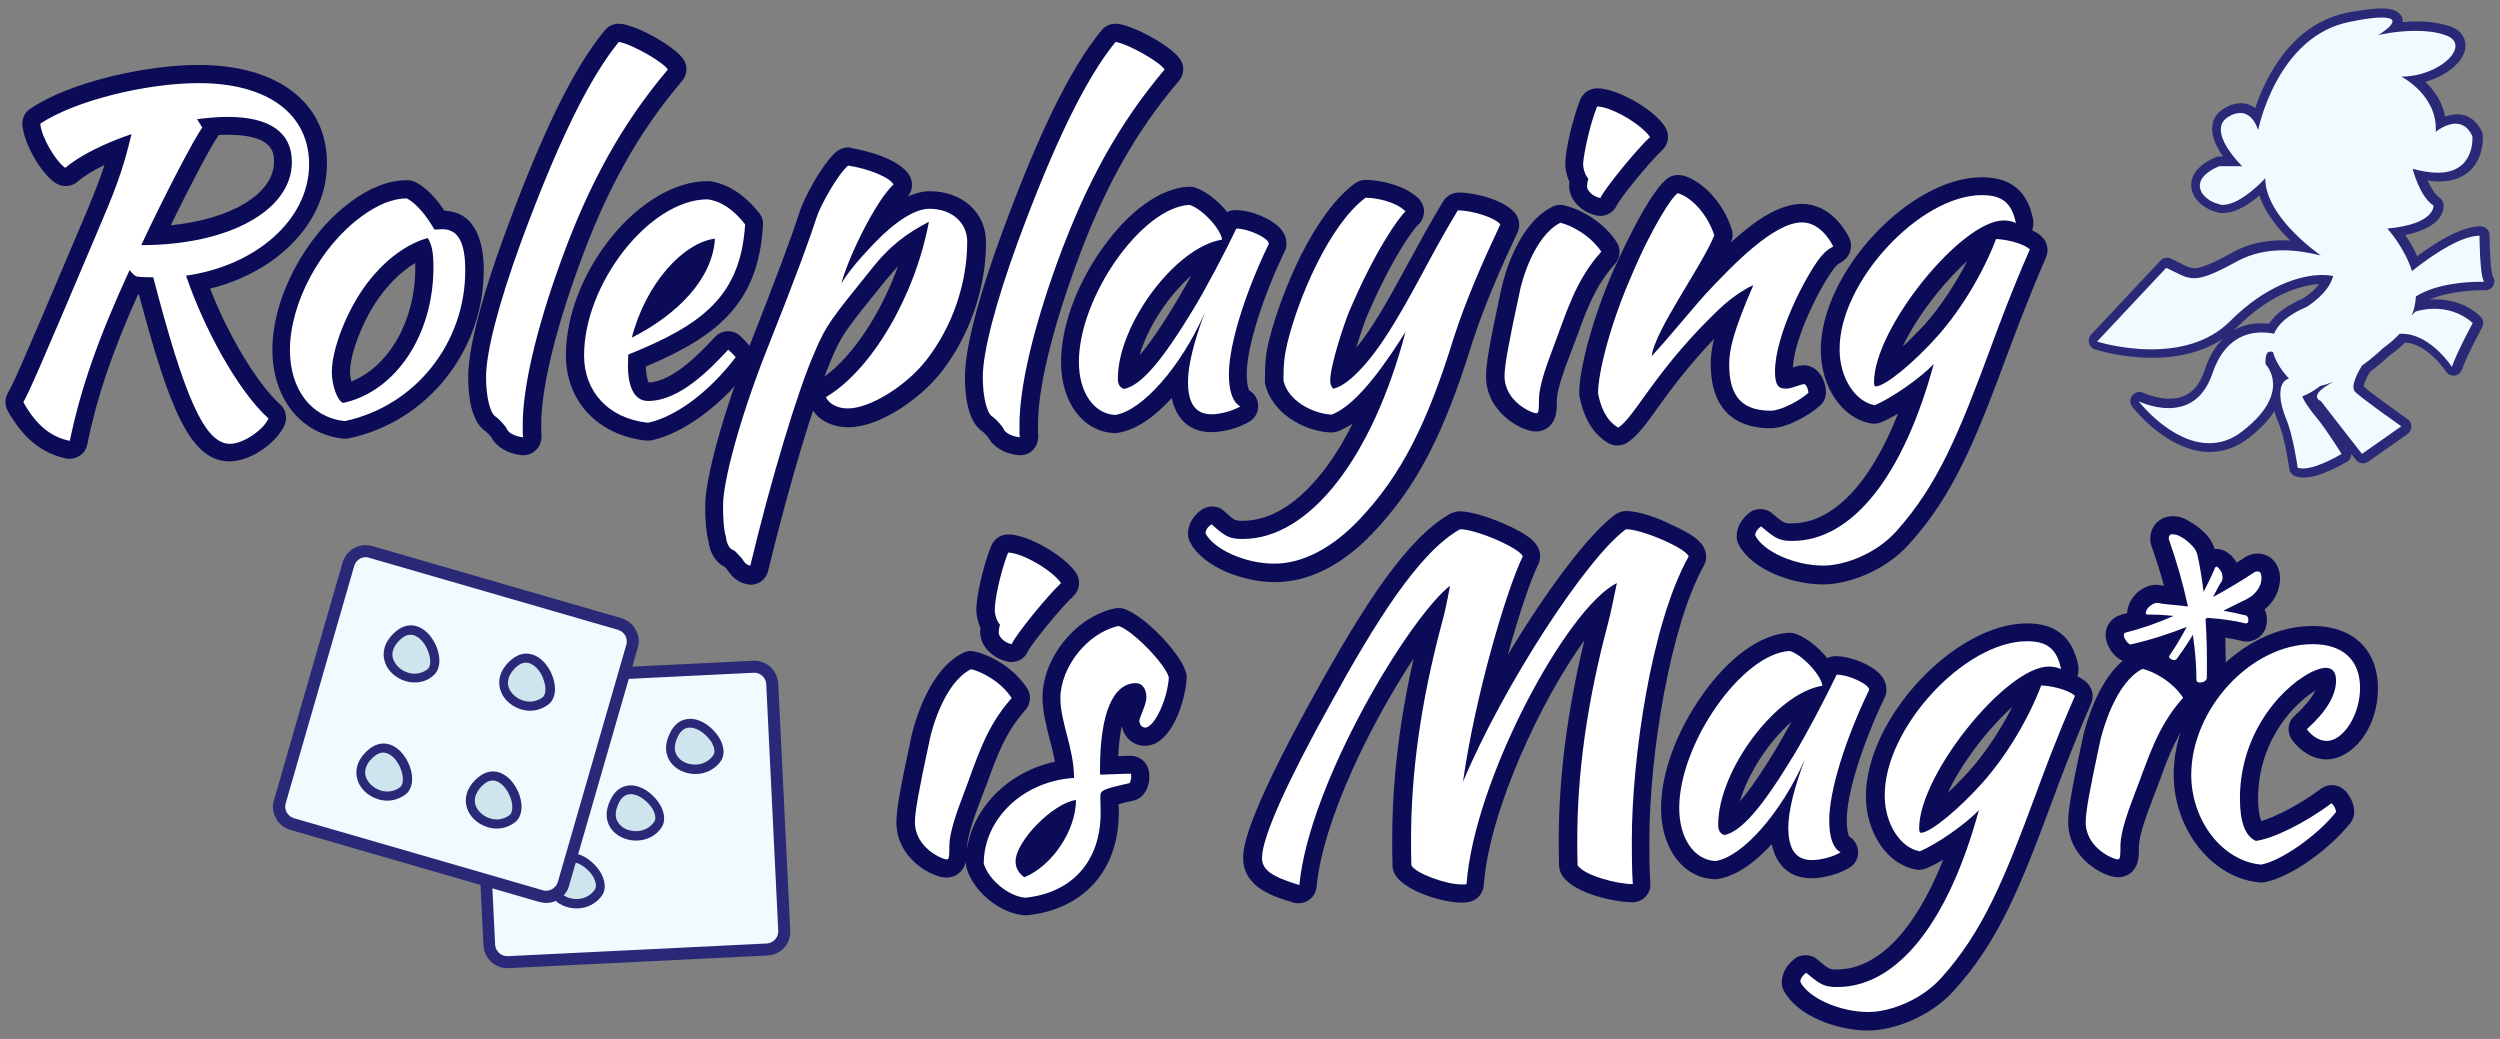 <?xml version="1.0" encoding="utf-8"?>
<!-- Generator: Adobe Illustrator 18.0.0, SVG Export Plug-In . SVG Version: 6.00 Build 0)  -->
<!DOCTYPE svg PUBLIC "-//W3C//DTD SVG 1.1//EN" "http://www.w3.org/Graphics/SVG/1.1/DTD/svg11.dtd">
<svg version="1.1" id="Layer_1" xmlns="http://www.w3.org/2000/svg" xmlns:xlink="http://www.w3.org/1999/xlink" x="0px" y="0px"
	 viewBox="95 240 770 320" enable-background="new 95 240 770 320" xml:space="preserve">
<rect x="95" y="240" width="770" height="320" fill="#808080" stroke="none"/>
<g>
	<g>
		<g>
			<g>
				<g>
					<g>
						<path fill="#FFFFFF" d="M165.8,379.4c-9.2,0-15.6-12.5-25.8-51.3c-1.6,0-2.8-0.1-3.8-0.3c-0.1,0-0.2-0.1-0.3-0.1
							c-8.7,19.3-13.6,33.6-16.6,48.7c-0.2,0.7-0.6,1.4-1.2,1.8c-0.5,0.3-1,0.4-1.5,0.4c-0.2,0-0.4,0-0.6-0.1
							c-6.8-1.5-11.8-5.6-16.1-13.2c-0.5-0.8-0.5-1.8-0.1-2.6c2.4-4.6,3.5-6.7,22.4-51.6c4.6-10.9,7-16.7,9.3-25.2
							c-6.3,2.5-11.3,5.3-14.6,8.1c-0.5,0.4-1.2,0.7-1.8,0.7c-0.6,0-1.1-0.2-1.6-0.5c-3.8-2.7-8.4-10.7-8.9-15.6
							c-0.1-1,0.4-2,1.2-2.6c11.9-8.2,34.9-13,50.3-13c22.7,0,36.8,10.6,36.8,27.7c0,17.3-15.3,32.3-37,36.5
							c6,16.2,15.6,32.5,23.5,39.7c0.9,0.8,1.2,2.1,0.6,3.2C178.2,374.3,171.3,379.4,165.8,379.4z M160.1,279
							c0.1,0.7-0.1,1.3-0.6,1.9c-2,2.6-9.6,17.1-16.5,31.7c23-1.1,39.2-10.3,39.2-22.8c0-2.7,0-11.1-17.1-11.1
							C163.6,278.8,161.9,278.9,160.1,279z"/>
					</g>
					<g>
						<path fill="#0B0B57" d="M156.2,265.6c21.4,0,34,9.6,34,25c0,17.1-16.5,31.3-37.9,34.3c5.5,16.2,15.9,35.4,25.4,44
							c-1.6,3.5-7.7,7.8-11.9,7.8c-7.8,0-14-14.4-23.6-51.3c-2,0-4.2,0-5.3-0.3c-0.7-0.4-1.3-1.1-2-1.9c-9.6,20.9-15,36.2-18.4,52.6
							c-6.1-1.3-10.4-5-14.3-11.9c2.4-4.7,3.6-7.2,22.5-51.8c5.7-13.4,8-19,10.8-30.8c-8.2,2.8-15.8,6.5-20.4,10.4
							c-3.1-2.2-7.3-9.4-7.7-13.6C118.2,270.9,140.3,265.6,156.2,265.6 M138.5,315.5c27,0,46.4-10.7,46.4-25.6
							c0-8.9-6.5-13.9-19.8-13.9c-3,0-6.1,0.3-9.4,0.7l1.6,2.6C154.9,282.5,145.7,300.1,138.5,315.5 M156.2,260
							c-15.8,0-39.5,5.1-51.9,13.5c-1.7,1.1-2.6,3.1-2.4,5.1c0.6,5.8,5.5,14.5,10.1,17.7c1,0.7,2.1,1,3.2,1c1.3,0,2.6-0.4,3.6-1.3
							c2-1.7,4.9-3.5,8.4-5.2c-1.8,5.5-3.9,10.7-7.5,19.1c-19,44.8-20,46.9-22.4,51.4c-0.9,1.7-0.8,3.7,0.1,5.3
							c4.8,8.4,10.3,12.9,17.9,14.6c0.4,0.1,0.8,0.1,1.2,0.1c1.1,0,2.1-0.3,3-0.9c1.3-0.8,2.1-2.1,2.4-3.6
							c2.9-14.3,7.5-28,15.6-46.1c0.1,0,0.2,0,0.3,0c9.4,35.5,15.9,51.4,27.9,51.4c6.7,0,14.6-5.9,16.9-11.1c1-2.2,0.5-4.8-1.3-6.4
							c-7.1-6.5-15.8-20.9-21.6-35.7c21.2-5.3,36-20.7,36-38.5C195.8,271.7,180.6,260,156.2,260L156.2,260z M162.3,281.6
							c1-0.1,1.9-0.1,2.8-0.1c14.3,0,14.3,5.8,14.3,8.3c0,9.9-13.2,17.7-31.8,19.6c6.5-13.4,12.7-24.9,14.2-26.9
							C162,282.3,162.1,282,162.3,281.6L162.3,281.6z"/>
					</g>
				</g>
				<g>
					<g>
						<path fill="#FFFFFF" d="M201,372.4c-11.6-1.2-19.4-11.1-19.4-24.6c0-15.3,9.7-33.6,23.1-43.4c5.3-4,10.7-6.1,15.5-6.1
							c0.5,0,0.9,0.1,1.3,0.3c3,1.6,6,4.7,8.7,9.2c0.3,0,0.6,0,0.9,0c6.6,0,9.9,5.2,9.9,15.5c0,23.6-16.5,44.3-39.3,49.1
							c-0.2,0-0.4,0.1-0.6,0.1C201.2,372.4,201.1,372.4,201,372.4z M225.2,316.7c-6.6,2.7-11.7,7.9-14.9,12.1
							c-5.7,7.6-10.4,19.1-10.4,25.7c0,2.9,0.9,5.4,1.5,6.5c14.1-3.9,24.2-19.9,24.2-38.8C225.7,319.8,225.6,318.1,225.2,316.7z"/>
					</g>
					<g>
						<path fill="#0B0B57" d="M220.3,301.1c2.8,1.5,5.8,4.9,8.5,9.6c0.8,0,1.6-0.1,2.4-0.1c4.9,0,7.1,4,7.1,12.7
							c0,22.5-15.5,41.8-37.1,46.4c-10.3-1.1-16.9-9.7-16.9-21.9c0-14.4,9.3-31.8,22-41.1C211.3,303,216.1,301.1,220.3,301.1
							 M200.7,364.1c16.1-3.5,27.8-20.8,27.8-41.8c0-4.6-0.5-7.1-1.8-9c-7.8,2.3-14.2,8.1-18.6,13.9c-6.2,8.2-10.9,20.2-10.9,27.4
							C197.2,358.8,199,363.6,200.7,364.1 M220.3,295.5c-5.5,0-11.4,2.3-17.2,6.6c-14,10.3-24.2,29.5-24.2,45.6
							c0,15,8.8,26,21.8,27.4c0.2,0,0.4,0,0.6,0c0.4,0,0.8,0,1.2-0.1c24.1-5.1,41.5-26.9,41.5-51.9c0-6.7-1.6-17.8-12.1-18.2
							c-2.8-4.2-5.8-7.2-8.9-8.8C222.1,295.7,221.2,295.5,220.3,295.5L220.3,295.5z M203.2,357.5c-0.2-0.9-0.4-2-0.4-3
							c0-5.3,3.9-16.3,9.8-24c2.4-3.1,5.9-6.9,10.3-9.5c0,0.4,0,0.9,0,1.3C223,338.7,214.8,352.9,203.2,357.5L203.2,357.5z"/>
					</g>
				</g>
				<g>
					<g>
						<path fill="#FFFFFF" d="M255.9,377.5c-3.4-0.4-6.3-2-7.2-4.2c-0.3-0.5-1.8-2.1-2.6-2.7c-3.9-2.6-4.1-12.4-4.1-14.3
							c0-8.1,3.9-23.2,11-42.6c11.4-31.1,21.1-51,30.6-62.5c0.5-0.6,1.3-1,2.2-1c0.2,0,0.3,0,0.5,0c4.6,0.9,14.8,6.4,16.9,9.7
							c0.7,1,0.6,2.4-0.2,3.3c-13.8,16.3-23.8,34.4-32.6,58.6c-7.4,20.5-11.4,37.9-11.4,49c0,3,0,3,0.1,3.4c0.2,0.9-0.1,1.8-0.7,2.4
							c-0.5,0.6-1.3,0.9-2.1,0.9C256.1,377.5,256,377.5,255.9,377.5z"/>
					</g>
					<g>
						<path fill="#0B0B57" d="M285.6,252.9c4.3,0.8,13.6,6.2,15.1,8.5c-14,16.6-24.2,34.8-33.1,59.5c-7.6,21-11.6,38.6-11.6,49.9
							c0,3.1,0,3.2,0.1,3.9c-2.4-0.3-4.5-1.3-5-2.6c-0.4-0.9-2.4-3.1-3.6-3.9c-1.6-1.1-2.8-6.2-2.8-12c0-7.8,3.9-22.8,10.8-41.7
							C266.6,284.4,276.3,264.3,285.6,252.9 M285.6,247.3c-1.6,0-3.2,0.7-4.3,2c-9.7,11.7-19.5,31.9-31,63.3
							c-5.1,13.9-11.1,32.8-11.1,43.6c0,4.9,0.7,13.6,5.3,16.6c0.4,0.3,1.4,1.3,1.8,1.8c1.5,3,5,5.1,9.3,5.6c0.2,0,0.4,0,0.6,0
							c1.5,0,3-0.6,4.1-1.8c1.2-1.3,1.7-3.1,1.4-4.9v-0.1c0-0.2,0-1.2,0-2.7c0-10.7,4-27.8,11.3-48c8.6-24,18.5-41.8,32.1-57.8
							c1.6-1.9,1.8-4.6,0.4-6.6c-2.5-3.9-13.5-10-18.8-10.9C286.3,247.4,286,247.3,285.6,247.3L285.6,247.3z"/>
					</g>
				</g>
				<g>
					<g>
						<path fill="#FFFFFF" d="M294.2,372.9c-13.3-1.4-22.2-10.8-22.2-23.4c0-23.8,21.8-51,40.8-51c0.1,0,0.2,0,0.4,0
							c4.8,0.6,9.3,3.6,13.4,8.7c0.4,0.5,0.6,1.2,0.6,1.9c-1.4,23-13.8,32.7-36.1,41.8c0,0.5-0.1,1.1-0.1,1.6c0,1.9,0.2,8,3.4,8
							c8.8,0,17.8-9.7,22.7-14.9c0.5-0.6,1.3-0.9,2-0.9c0.6,0,1.3,0.2,1.8,0.7c1.1,0.9,1.9,1.7,2.6,2.6c0.8,1,0.9,2.4,0.1,3.5
							c-8.4,11.1-19.4,19.2-28.6,21.3c-0.2,0-0.4,0.1-0.6,0.1C294.4,373,294.3,372.9,294.2,372.9z M311.7,317.4
							c-6.2,2.8-13.1,10.2-17.3,20.6C303.6,332.2,309.8,324.9,311.7,317.4z"/>
					</g>
					<g>
						<path fill="#0B0B57" d="M312.9,301.4c4.1,0.5,8,3.1,11.6,7.7c-1.4,22.1-13.1,30.9-36,40.1c0,1.1-0.1,2.3-0.1,3.5
							c0,4.6,1.1,10.8,6.2,10.8c9.7,0,19-9.7,24.7-15.8c0.9,0.8,1.6,1.5,2.3,2.3c-8.1,10.7-18.5,18.4-27,20.2
							c-12.4-1.3-19.7-9.8-19.7-20.6C274.8,327.4,295.1,301.4,312.9,301.4 M315.2,313.5c-9.8,1.3-21.3,13.8-25.6,30.5
							C303.8,336.8,314.5,325.8,315.2,313.5 M312.9,295.8c-20.8,0-43.6,28.1-43.6,53.7c0,14.1,9.9,24.6,24.7,26.2c0.2,0,0.4,0,0.6,0
							c0.4,0,0.8,0,1.2-0.1c9.8-2.2,21.4-10.7,30.2-22.3c1.6-2.1,1.5-4.9-0.2-6.9c-0.9-1-1.7-1.9-2.9-3c-1-0.9-2.3-1.4-3.6-1.4
							c-1.5,0-3,0.6-4.1,1.8c-4.2,4.5-12.9,13.8-20.4,14c-0.3-0.6-0.8-2.1-0.9-4.9c22.3-9.4,34.7-19.6,36.1-43.5
							c0.1-1.4-0.3-2.7-1.2-3.8c-4.5-5.7-9.7-9-15.2-9.8C313.4,295.8,313.1,295.8,312.9,295.8L312.9,295.8z"/>
					</g>
				</g>
				<g>
					<g>
						<path fill="#FFFFFF" d="M326.1,417.1c-0.1,0-0.3,0-0.4,0c-1.8-0.3-3.3-1.3-4.4-3.3l-0.4-0.5c-0.7-0.7-0.9-1-1.1-1.2
							c-2.1-0.8-3.5-3.1-3.8-6.1c-0.7-2.4-1-5.8-1-10.2c0-8.3,5.6-28.5,13.3-48c8.2-20.6,13.1-33.8,15.6-41.5
							c1.5-4.5,6.8-14.1,10.5-17.4c0.5-0.4,1.2-0.7,1.8-0.7c0.1,0,0.3,0,0.4,0c5.1,0.8,13.9,3.4,16,7.2c0.6,1.1,0.4,2.5-0.5,3.4
							c-2.2,2.1-5.4,7.1-8.4,12.8c5-4.9,11.6-10,17.6-10c8.4,0,14.5,5.4,14.5,12.9c0,13.5-4.8,27.4-13.1,38.1
							c-6.9,8.9-18.8,16.1-26.5,16.1c-4.3,0-8.1-2.1-9.3-5.3c-0.5-1.3,0-2.7,1.2-3.4c12-7.1,23.8-26.2,29-45.9
							c-3.8,2.5-7.4,5.6-11.1,10.3l-0.6,0.7c-12.2,15.1-13.4,16.7-16.9,24.7c-5.1,11.3-13.3,38.7-19.7,65.3
							C328.5,416.2,327.4,417.1,326.1,417.1z"/>
					</g>
					<g>
						<path fill="#0B0B57" d="M356.2,291c6.2,0.9,12.8,3.6,14,5.8c-5.1,4.7-13.5,21.2-16.1,30.6c1.8-3,4.2-6.2,10.1-12.4
							c6.6-6.9,12.7-10.7,17-10.7c6.9,0,11.7,4.2,11.7,10.1c0,13-4.6,26.2-12.5,36.4c-6.2,8-17.4,15-24.3,15c-3.2,0-5.9-1.5-6.7-3.5
							c13.9-8.2,27.4-30.9,31.7-54c-6.9,3.6-12,7.4-17.4,14.2c-12.8,15.9-14.2,17.5-17.8,26c-5.1,11.5-13.5,39.3-19.8,65.7
							c-0.9-0.1-1.7-0.7-2.6-2.2c-1.5-1.6-1.9-2.2-2.7-2.6c-1.1-0.3-2-1.9-2.2-4c-0.7-2.3-0.9-5.7-0.9-9.7c0-7.7,5.3-27.1,13.1-47
							c9.9-24.8,13.8-35.8,15.7-41.7C347.8,303,353,293.8,356.2,291 M356.2,285.4c-1.3,0-2.6,0.5-3.7,1.4
							c-4.2,3.7-9.8,13.9-11.3,18.7c-2.4,7.5-7.5,21.1-15.5,41.4c-7.9,20.1-13.5,40.3-13.5,49c0,4.6,0.3,8.1,1,10.7
							c0.4,3.7,2.3,6.7,5,8c0.2,0.2,0.4,0.4,0.6,0.7l0.3,0.3c1.6,2.5,3.7,4,6.3,4.4c0.3,0,0.5,0.1,0.8,0.1c2.5,0,4.8-1.7,5.4-4.3
							c4.3-17.8,9.4-35.9,13.8-49.3c2.2,3.2,6.2,5.1,10.9,5.1c9.6,0,22.1-8.7,28.7-17.1c8.7-11.2,13.7-25.8,13.7-39.9
							c0-9.1-7.3-15.7-17.3-15.7c-2.2,0-4.5,0.6-6.8,1.6c1.5-1.8,1.7-4.3,0.6-6.3c-3.6-6.3-17.5-8.5-18-8.6
							C356.7,285.4,356.5,285.4,356.2,285.4L356.2,285.4z M348.9,356c0.8-2,1.5-3.7,2.1-5.2c3.3-7.8,4.3-9,16.5-24.1l0.6-0.7
							c1.2-1.5,2.4-2.8,3.5-4C366.3,336.5,357.8,349.6,348.9,356L348.9,356z"/>
					</g>
				</g>
				<g>
					<g>
						<path fill="#FFFFFF" d="M408.9,377.5c-3.4-0.4-6.3-2-7.2-4.2c-0.3-0.5-1.8-2.1-2.6-2.7c-3.9-2.6-4.1-12.4-4.1-14.3
							c0-8.1,3.9-23.2,11-42.6c11.4-31.1,21.1-51,30.6-62.5c0.5-0.6,1.3-1,2.2-1c0.2,0,0.3,0,0.5,0c4.6,0.9,14.8,6.4,16.9,9.7
							c0.7,1,0.6,2.4-0.2,3.3c-13.8,16.3-23.8,34.4-32.6,58.6c-7.4,20.5-11.4,37.9-11.4,49c0,3,0,3,0.1,3.4c0.2,0.9-0.1,1.8-0.7,2.4
							c-0.5,0.6-1.3,0.9-2.1,0.9C409.1,377.5,409,377.5,408.9,377.5z"/>
					</g>
					<g>
						<path fill="#0B0B57" d="M438.6,252.9c4.3,0.8,13.6,6.2,15.1,8.5c-14,16.6-24.1,34.8-33.1,59.5c-7.6,21-11.6,38.6-11.6,49.9
							c0,3.1,0,3.2,0.1,3.9c-2.4-0.3-4.5-1.3-5-2.6c-0.4-0.9-2.4-3.1-3.6-3.9c-1.6-1.1-2.8-6.2-2.8-12c0-7.8,3.9-22.8,10.8-41.7
							C419.6,284.4,429.3,264.3,438.6,252.9 M438.6,247.3c-1.6,0-3.2,0.7-4.3,2c-9.7,11.8-19.5,31.9-31,63.3
							c-5.1,13.9-11.1,32.8-11.1,43.6c0,4.9,0.7,13.6,5.3,16.6c0.4,0.3,1.4,1.3,1.8,1.8c1.5,3,5,5.1,9.3,5.6c0.2,0,0.4,0,0.6,0
							c1.6,0,3.1-0.6,4.1-1.8c1.2-1.3,1.7-3.1,1.4-4.9l0,0c0-0.3,0-1.4,0-2.8c0-10.7,4-27.8,11.3-48c8.6-24,18.5-41.8,32.1-57.8
							c1.6-1.9,1.8-4.6,0.4-6.6c-2.5-3.9-13.5-10-18.8-10.9C439.3,247.4,439,247.3,438.6,247.3L438.6,247.3z"/>
					</g>
				</g>
				<g>
					<g>
						<path fill="#FFFFFF" d="M438.4,370.7c-8.2-0.3-13.9-8.2-13.9-19.1c0-21.6,20.5-50.3,36.6-51.2c0,0,0.1,0,0.2,0
							c0.2,0,0.5,0,0.7,0.1c3.4,0.9,8.5,5.3,10.9,9.5c0.1-0.2,0.2-0.5,0.4-0.7c0.5-1,1.4-1.6,2.5-1.6c3.7,0,9.3,2.2,11.5,4.6
							c1.1,1.2,1.3,2.4,1.2,3.1c0,0.3-0.1,0.7-0.3,1c-7.3,15.1-12,30.4-12,39c0,4,0.8,6.7,2.1,7.4c0.9,0.5,1.4,1.4,1.4,2.4
							s-0.5,1.9-1.3,2.4c-2.6,1.6-7,2.9-10.2,2.9c-3.8,0-10.1-1.7-10.1-12.8c0-0.7,0-1.4,0.1-2.1c-6.4,8.4-13.4,14.2-19.3,15.1
							c-0.1,0-0.3,0-0.4,0C438.5,370.7,438.4,370.7,438.4,370.7z M469.2,317.2c-12.6,4.3-27.1,24.9-27.1,39.3
							c5.5-2.7,12.9-14.3,18.2-23C462.8,329.2,466.2,323.1,469.2,317.2z"/>
					</g>
					<g>
						<path fill="#0B0B57" d="M461.3,303.1c3.6,0.9,9.7,7.3,10.1,10.7c-14.4,2.3-32.1,26.2-32.1,42.8c0,1.9,0.7,2.8,1.9,3.2
							c5.3-1.1,11.7-8.6,21.5-24.8c3.8-6.3,9.2-16.5,13.1-24.6c3.8,0,10.1,3,10,4.7c-7.3,15.1-12.3,31-12.3,40.2
							c0,5,1.1,8.5,3.5,9.9c-2.2,1.3-6.1,2.4-8.8,2.4c-4.9,0-7.3-3.2-7.3-10c0-5,1.8-12.3,5.1-21.1c-7.3,16.5-19.2,30-27.5,31.3
							c-6.6-0.3-11.2-7-11.2-16.3C427.3,331.4,446.7,303.9,461.3,303.1 M461.3,297.5c-0.1,0-0.2,0-0.3,0
							c-8.7,0.5-18.4,7.5-26.7,19.3c-7.9,11.2-12.5,24.1-12.5,34.7c0,12.5,6.8,21.5,16.5,21.9c0.1,0,0.2,0,0.2,0
							c0.3,0,0.6,0,0.9-0.1c5.6-0.9,11.3-5,16.5-10.7c1,4.7,4,10.5,12.3,10.5c3.8,0,8.7-1.4,11.7-3.3c1.7-1,2.7-2.9,2.6-4.9
							c0-1.9-1.1-3.7-2.7-4.6c-0.2-0.3-0.8-1.6-0.8-5.1c0-8.1,4.7-23.2,11.7-37.8c0.3-0.6,0.5-1.3,0.5-2c0.1-1.3-0.2-3.3-2-5.2
							c-2.7-2.9-9-5.5-13.6-5.5c-0.9,0-1.8,0.2-2.6,0.6c-3-3.7-7.2-6.9-10.5-7.7C462.2,297.6,461.8,297.5,461.3,297.5L461.3,297.5z
							 M446,349.4c2.5-8.7,9-18.5,15.9-24.5c-1.5,2.7-2.9,5.1-4.1,7.2C452.6,340.8,448.8,346.2,446,349.4L446,349.4z"/>
					</g>
				</g>
				<g>
					<g>
						<path fill="#FFFFFF" d="M487.5,416.4c-9.8,0-20.4-4.8-23.6-10.8c-0.2-0.4-0.3-0.9-0.3-1.3c0-2,1.2-3.9,3.2-5.2
							c0.5-0.3,1-0.4,1.5-0.4c0.7,0,1.3,0.2,1.9,0.7c3.9,3.5,4.6,3.7,7.7,3.7c15.9,0,31.5-17,41.9-44.5c-4.4,5.5-9.1,10-13.7,11.6
							c-0.3,0.1-0.6,0.2-0.9,0.2h-0.1c-7.2-0.3-15.7-5.2-17.4-12.7c0-0.2-0.1-0.4-0.1-0.6c0-5.3,0.3-8.2,1.3-12.1
							c3.2-13.1,12.9-37.2,25.2-46.2c0.5-0.4,1.1-0.5,1.7-0.5c3.7,0,10.6,1.3,14.2,5c0.6,0.5,0.8,1.3,0.8,2.1c0,0.8-0.4,1.5-1,2
							c-1.1,0.9-8.2,9.8-16.8,30.1c-1.7,4.1-4.7,13.7-5.3,18.5c2.5-1.7,6.5-5.5,11.4-12.8c4.7-7.1,8.4-14,12.4-21.4
							c3.2-5.8,6.4-11.9,10.3-18.3c0.5-0.8,1.4-1.3,2.4-1.3c5.1,0,12.9,2.3,15.3,5.4c0.7,0.8,0.8,2,0.3,2.9
							c-5,10.7-10.2,22.3-14.2,34.5c-8.5,27.7-16.9,43.8-29.9,57.3C506.7,411.5,497,416.4,487.5,416.4z"/>
					</g>
					<g>
						<path fill="#0B0B57" d="M515.6,300.9c3,0,9.2,1.1,12.3,4.2c-2,1.8-9.4,12-17.5,31.2c-1.6,4-5.7,16.3-5.7,21
							c0,1.4,0.7,2.2,0.9,2.4c3.2-0.5,8.9-5.1,15.6-15.1c8.5-12.8,14-25.4,22.8-39.8c4.7,0,11.5,2.3,13.1,4.3
							c-5.5,11.7-10.5,23.1-14.3,34.8c-8.1,26.3-16.2,42.6-29.3,56.3c-8.2,8.6-17.3,13.4-26,13.4c-8.9,0-18.5-4.3-21.2-9.3
							c0-1.1,0.8-2.2,1.9-2.8c4.2,3.8,5.5,4.5,9.6,4.5c20.5,0,39.9-25,50.1-63.8c-4.6,7.3-14.4,22.5-22.8,25.5
							c-5.7-0.3-13.4-4.2-14.8-10.5c0-5.1,0.3-7.7,1.2-11.5C494.8,332,504.4,309.2,515.6,300.9 M515.6,295.4c-1.2,0-2.3,0.4-3.3,1.1
							c-5.8,4.3-11.4,11.8-16.7,22.3c-4,8.1-7.6,17.6-9.6,25.5c-1.1,4.2-1.4,7.2-1.4,12.8c0,0.4,0,0.9,0.1,1.3
							c2.1,8.8,11.8,14.4,20,14.8c0.1,0,0.2,0,0.3,0c0.6,0,1.3-0.1,1.9-0.3c1.6-0.6,3.1-1.4,4.7-2.4c-9.4,18.8-21.6,29.9-33.8,29.9
							c-2.4,0-2.5,0-5.8-3c-1.1-1-2.4-1.4-3.7-1.4c-1,0-2,0.3-2.9,0.8c-2.8,1.8-4.5,4.6-4.5,7.6c0,0.9,0.2,1.8,0.7,2.7
							c4.1,7.7,16.5,12.2,26.1,12.2c10.3,0,20.7-5.2,30.1-15.1c13.3-13.9,21.9-30.3,30.6-58.5c3.9-12,9-23.5,14-34.1
							c0.9-1.9,0.6-4.2-0.7-5.9c-3.3-4.1-12.4-6.4-17.4-6.4c-1.9,0-3.7,1-4.8,2.7c-3.9,6.5-7.2,12.5-10.4,18.4
							c-4,7.3-7.7,14.3-12.3,21.2c-1.5,2.2-2.8,4-4.1,5.5c1-3.2,2.1-6.5,2.9-8.7c8.1-19.2,15-28.1,16.1-29.1c1.2-1,1.8-2.5,1.9-4
							c0.1-1.5-0.6-3-1.6-4.1C527.2,296.6,519.1,295.4,515.6,295.4L515.6,295.4z"/>
					</g>
				</g>
				<g>
					<g>
						<path fill="#FFFFFF" d="M568.1,370.1c-2.6,0-12.6-4.4-12.6-14.3c0-3.5,1.2-10.4,4.7-26.2c0.7-3.1,4.8-18.7,14.3-23.5
							c0.4-0.2,0.8-0.3,1.2-0.3c0.2,0,0.4,0,0.6,0.1c3.6,0.8,10.3,4.2,14.3,10.1c0.7,1.1,0.6,2.5-0.2,3.4
							c-6.4,7.1-9.2,14.7-12.4,23.5c-0.7,2-1.5,4.1-2.4,6.3c-1.7,4.6-3.7,10.3-3.9,13.8C571.6,366.6,571.6,370.1,568.1,370.1z
							 M588,303.7c-0.2,0-0.3,0-0.5,0c-3.5-0.6-6.3-3.5-6.3-6.4c0-0.5,0.1-1.1,0.2-1.8c-0.9-1.6-1.4-3.6-1.4-5.1
							c0-3.5,2-12.6,4.4-18.7c0.4-1.1,1.4-1.8,2.6-1.8c5.2,0,15.4,5.9,18.6,10.7c0.8,1.1,0.6,2.6-0.4,3.6
							c-4.2,3.9-13.6,15.5-14.6,17.9C590.1,303.1,589.1,303.7,588,303.7z"/>
					</g>
					<g>
						<path fill="#0B0B57" d="M586.9,272.8c4.2,0,13.6,5.4,16.3,9.4c-4.1,3.8-13.9,15.8-15.3,18.8c-2.2-0.4-4.1-2.2-4.1-3.6
							c0-0.5,0.1-1.3,0.4-2.4c-0.9-0.9-1.6-3-1.6-4.5C582.8,287.3,584.6,278.6,586.9,272.8 M575.6,308.6c3,0.7,9,3.6,12.6,8.9
							c-8.2,9.2-10.7,18.8-15.2,30.6c-1.9,5-3.9,10.8-4,14.7c0,3.2,0,4.5-0.8,4.5c-1.3,0-9.8-3.5-9.8-11.5c0-3.1,1.1-9.4,4.6-25.6
							C563.6,326.7,567.5,312.7,575.6,308.6 M586.9,267.2c-2.3,0-4.3,1.4-5.2,3.5c-2.3,5.9-4.6,15.5-4.6,19.7c0,1.6,0.4,3.7,1.3,5.6
							c-0.1,0.5-0.1,0.9-0.1,1.3c0,4.7,4.4,8.3,8.6,9.1c0.3,0.1,0.7,0.1,1,0.1c2.1,0,4.2-1.3,5.1-3.3c1.1-2.3,10.2-13.5,14-17
							c2-1.9,2.3-4.9,0.8-7.2C604.2,273.5,593,267.2,586.9,267.2L586.9,267.2z M575.6,303.1c-0.9,0-1.7,0.2-2.5,0.6
							c-10.4,5.2-14.7,20.7-15.7,25.3c-4,18.4-4.7,23.6-4.7,26.9c0,11.1,10.9,17,15.4,17c2.7,0,5.6-1.8,6.2-5.8
							c0.2-1.1,0.2-2.3,0.2-4.1c0.2-3.5,2.7-10.3,3.7-12.8c0.8-2.2,1.6-4.3,2.4-6.3c3.2-8.9,5.8-15.9,11.8-22.6
							c1.7-1.9,1.9-4.7,0.5-6.8c-4.7-7.1-12.5-10.5-16-11.2C576.4,303.1,576,303.1,575.6,303.1L575.6,303.1z"/>
					</g>
				</g>
				<g>
					<g>
						<path fill="#FFFFFF" d="M593.1,374.4c-0.5,0-1-0.1-1.4-0.4c-3.9-2.2-6.3-6.3-7.6-12.4c0-0.2-0.1-0.4-0.1-0.5
							c0-7.5,4.4-23.4,10.3-36.9c5.3-12.3,12.8-25.8,16.1-27.3c0.4-0.2,0.8-0.2,1.2-0.2c0.3,0,0.6,0,0.8,0.1
							c5.4,1.7,10.8,7.8,13,14.8c0.2,0.6,0.2,1.3-0.1,1.9c-1.7,4.2-5.1,9.8-8.7,15.8c-0.6,1-1.2,1.9-1.7,2.9c1.9-2.2,3.5-4,4.5-5.1
							c9.8-10.4,21.1-21.5,30.3-21.5c4.8,0,9.1,3.2,12.1,8.8c0.2,0.4,0.3,0.8,0.3,1.3c0,1.7-1.3,2.5-1.9,2.8
							c-0.5,0.3-1.4,0.8-2.7,2.3c-4.5,5.8-13.4,23.1-13.4,33.4c0,1.5,0.2,2.2,0.3,2.5c0.1,0,0.2,0,0.3,0c0.6,0,1.7-0.4,2.5-0.6
							c1.1-0.4,2.1-0.7,3.1-0.7c0.5,0,1,0.1,1.4,0.4c1.8,1.1,2.6,3.6,2.6,5.1c0,0.8-0.3,1.5-0.9,2.1c-2.8,2.6-9.3,6.2-13.5,6.2
							c-10.4,0-15.6-5.7-15.6-17.1c0-3.9,0.8-8.3,4.3-17.3c-1,0.8-2,1.7-3.1,2.7c-8.1,7.9-14.3,15.1-21.4,24.9
							c-4.6,6.5-7.3,10.3-9.9,11.7C594.1,374.3,593.6,374.4,593.1,374.4z"/>
					</g>
					<g>
						<path fill="#0B0B57" d="M611.8,299.5c4.7,1.5,9.3,7,11.2,13c-4,9.8-18.2,29-19.3,37.2c5.7-6.1,14.8-17.4,18-20.6
							c6.9-7.3,19.6-20.6,28.3-20.6c4.6,0,7.8,3.9,9.6,7.3c0,0.4-1.5,0.5-3.9,3.4c-4.9,6.3-14,24.2-14,35.2c0,4.5,1.2,5.3,3.4,5.3
							c1.9,0,4.5-1.4,5.7-1.4c0.7,0.4,1.2,1.9,1.2,2.7c-2.7,2.4-8.5,5.5-11.6,5.5c-10.4,0-12.8-6.3-12.8-14.3c0-4.5,1.2-10,7.4-24.3
							c-0.4,0-5.7,2.6-10.9,7.7c-8.4,8.1-14.7,15.5-21.7,25.2c-3.9,5.5-6.9,9.7-9,10.9c-3.8-2.2-5.4-6.5-6.2-10.5
							c0-6.7,4-21.9,10.1-35.8C603.9,309.6,610.3,300.1,611.8,299.5 M611.8,293.9c-0.8,0-1.6,0.2-2.3,0.5
							c-6.1,2.8-17,27.7-17.5,28.7c-6.1,14-10.6,30-10.6,38c0,0.4,0,0.7,0.1,1.1c1.4,6.9,4.4,11.7,8.9,14.3c0.9,0.5,1.8,0.7,2.8,0.7
							c0.9,0,1.9-0.2,2.7-0.7c3.1-1.8,5.9-5.5,10.9-12.6c5.4-7.5,10.4-13.5,16.1-19.5c-0.7,3.1-1,5.4-1,7.6
							c0,16.4,10,19.9,18.4,19.9c5.2,0,12.2-4.2,15.3-7c1.2-1.1,1.8-2.6,1.8-4.1c0-2.1-1-5.8-3.9-7.5c-0.9-0.5-1.9-0.8-2.9-0.8
							c-1.2,0-2.4,0.3-3.4,0.7c0.5-9.4,8.4-24.9,12.8-30.7c0.9-1.1,1.5-1.4,1.9-1.6c2.7-1.6,3.2-3.7,3.2-5.2c0-0.9-0.2-1.8-0.6-2.6
							c-3.4-6.5-8.7-10.3-14.5-10.3c-7,0-14.6,5.2-21.9,11.9c0-0.1,0.1-0.1,0.1-0.2c0.5-1.2,0.6-2.6,0.2-3.8
							c-2.5-7.9-8.5-14.6-14.8-16.6C612.9,294,612.3,293.9,611.8,293.9L611.8,293.9z"/>
					</g>
				</g>
				<g>
					<g>
						<path fill="#FFFFFF" d="M656.6,417.2c-9.9,0-20.5-4.9-23.5-10.8c-0.2-0.4-0.3-0.8-0.3-1.3c0-2.6,2.1-4.4,2.7-5
							c0.5-0.4,1.2-0.7,1.8-0.7s1.3,0.2,1.8,0.7c4.2,3.6,4.8,3.8,7.8,3.8c15.4,0,29-15.7,38.2-43.5c-4.1,3-8.7,5.8-11.8,7.1
							c-0.3,0.1-0.7,0.2-1,0.2c-0.2,0-0.3,0-0.5,0c-7.5-1.3-13.1-9.9-13.1-19.9c0-22.6,25.8-50.4,46.8-50.4
							c7.6,0,11.6,3.3,13.2,10.8c0.2,1.1-0.2,2.2-1.1,2.8c-0.5,0.4-1.1,0.5-1.6,0.5s-1-0.1-1.4-0.4c-0.4-0.2-1.3-0.4-2.4-0.4
							c-0.6,0-1.2,0.1-1.9,0.3c5,0.3,9.8,2,11.9,4c0.8,0.8,1,2,0.6,3.1c-6.2,14.4-9.6,23.6-12.1,30.2c-9.6,25.9-16.4,42.7-29.7,57.4
							C673.9,413.6,663.4,417.2,656.6,417.2z M707.7,312c-11.5,5.5-30.3,28.5-32.5,43.1c3.3-2.2,8.9-7,14.3-13.1
							c7.1-8,13.9-19.2,17.7-29.2C707.4,312.5,707.5,312.2,707.7,312z"/>
					</g>
					<g>
						<path fill="#0B0B57" d="M705.4,300.1c6.2,0,9.2,2.3,10.5,8.6c-0.9-0.5-2.4-0.8-3.8-0.8c-13,0-39.9,33.2-39.9,49.8
							c0,1.2,0.3,1.3,0.5,1.3c3.1,0,12.1-7.7,18.9-15.3c7.7-8.6,14.4-20.1,18.2-30.1c4.9,0.3,9,1.9,10.4,3.2
							c-6.1,14-9.4,23.1-12.1,30.4c-9.6,25.9-16.2,42.2-29.1,56.5c-6.2,6.9-15.9,10.5-22.4,10.5c-8.8,0-18.5-4.3-21-9.3
							c0-1.1,0.8-2,1.8-2.8c4.4,3.8,5.7,4.5,9.6,4.5c18.6,0,34.3-20.2,43.6-54.5c-4.2,4.5-13.5,10.8-18.2,12.7
							c-6.1-1.1-10.8-8.6-10.8-17.1C661.4,326.9,686.3,300.1,705.4,300.1 M705.4,294.6c-22.2,0-49.6,29.3-49.6,53.2
							c0,11.3,6.6,21.1,15.4,22.6c0.3,0.1,0.6,0.1,1,0.1c0.7,0,1.4-0.1,2.1-0.4c1.5-0.6,3.4-1.6,5.3-2.7
							c-8.6,21.7-20.1,33.8-32.8,33.8c-2.2,0-2.3,0-6-3.1c-1-0.9-2.3-1.3-3.6-1.3s-2.6,0.4-3.6,1.3c-2.5,2.1-3.7,4.5-3.7,7.1
							c0,0.9,0.2,1.8,0.6,2.5c4,7.7,16.3,12.3,26,12.3c7.4,0,18.9-3.9,26.5-12.4c13.7-15.1,20.5-32.1,30.2-58.3
							c2.5-6.6,5.8-15.7,12-30.1c0.9-2.1,0.4-4.5-1.2-6.2c-0.8-0.8-1.9-1.5-3.1-2.1c0.4-1,0.5-2.2,0.3-3.3
							C719.5,298.8,714.3,294.6,705.4,294.6L705.4,294.6z M681,346.8c2.4-5.2,6.2-11,10.7-16.6c3.2-3.9,6.3-7.2,9.2-9.8
							c-3.7,7.2-8.4,14.3-13.3,19.8C685.3,342.6,683.1,344.8,681,346.8L681,346.8z"/>
					</g>
				</g>
			</g>
			<g>
				<g>
					<g>
						<path fill="#FFFFFF" d="M410.6,519.2c-6.3-0.5-13.4-6.3-15.3-12.5c-0.1-0.3-0.1-0.5-0.1-0.8c0-14.4,12-26.7,27.7-28.9
							c-0.3-3.5-1.2-7-2-10.3c-1-4-2-7.8-2-11.8c0-10.9,9.4-22.4,20-24.7c0.2,0,0.4-0.1,0.6-0.1s0.5,0,0.7,0.1
							c5,1.4,16.2,12.6,17.5,17.8c0.1,0.3,0.1,0.6,0.1,0.9c-0.4,6.2-4.2,18.1-10.1,18.1c-0.1,0-0.2,0-0.3,0c-2.3-0.3-3.9-2-4.2-4.5
							c0-0.1,0-0.2,0-0.3c0-0.9,0.3-1.8,1-3.5c0.4-1.1,1.2-3,1.2-3.8c0-1.1-0.4-1.6-0.5-1.7c-5,0-8.1,8.4-8.2,22.5
							c2.5-0.1,4.6-0.2,6.8-0.2c1.1,0,2,0.6,2.5,1.5c0.4,0.9,0.4,1.5,0.4,2.3c0,1.2-0.4,2.8-1.3,3.7c-0.4,0.4-0.9,0.6-1.4,0.8
							c-2.6,0.6-5.7,1.3-6.9,1.7c0,0.5,0,0.9,0,1.5c0,0.9,0.1,1.9,0.1,3.1c0,16.2-9.8,27.3-25.7,28.9c-0.1,0-0.2,0-0.3,0
							C410.8,519.2,410.7,519.2,410.6,519.2z M423.1,490.5c-5.8,3.2-12.5,11.1-12.5,14.8c0,0.4,0.1,1,0.4,1.5
							C416.6,503.8,421.5,497.1,423.1,490.5z"/>
					</g>
					<g>
						<path fill="#0B0B57" d="M439.5,432.8c4,1.1,14.4,11.6,15.5,15.8c-0.4,6.9-4.5,15.5-7.3,15.5c-1.1-0.1-1.6-0.8-1.8-2
							c0-1.1,2.2-5.1,2.2-7.3c0-2.6-1.3-4.4-3.2-4.4c-7.1,0-11.1,9.3-11.1,26.6c0,1.1,0,1.3,0.1,1.6c3.8-0.1,6.6-0.3,9.4-0.3
							c0.1,0.3,0.1,0.4,0.1,1.1s-0.3,1.5-0.5,1.8c-8.4,1.9-9,2.2-9,4.2c0,1.4,0.1,2.7,0.1,4.9c0,15-8.8,24.7-23.2,26.2
							c-5.1-0.4-11.3-5.5-12.8-10.5c0-13.8,12.1-25.4,27.8-26.4c0-9.2-4.2-17-4.2-24.6C421.7,445.3,430,434.9,439.5,432.8
							 M426.4,486.4c-7,0.9-18.6,12.7-18.6,18.9c0,2,0.9,3.6,2.7,4.9C419.1,506.7,426.4,495.7,426.4,486.4 M439.5,427.3
							c-0.4,0-0.8,0-1.2,0.1c-12,2.6-22.2,15.2-22.2,27.4c0,4.3,1.1,8.5,2.1,12.5c0.6,2.4,1.3,4.8,1.7,7.3
							c-15.7,3.4-27.4,16.3-27.4,31.2c0,0.5,0.1,1.1,0.2,1.6c2.2,7.3,10.3,13.9,17.7,14.5c0.1,0,0.3,0,0.4,0c0.2,0,0.4,0,0.6,0
							c17.4-1.8,28.2-13.9,28.2-31.7c0-1,0-1.8-0.1-2.5c1.4-0.4,3.2-0.8,4.6-1.1c1-0.2,2-0.8,2.7-1.5c1.6-1.6,2.2-4,2.2-5.7
							c0-0.9,0-2.1-0.7-3.5c-0.9-1.9-2.9-3.1-5-3.1c-1.3,0-2.6,0-3.9,0.1c0.2-3.8,0.6-6.9,1.1-9.3c0.7,3.4,3.1,5.7,6.5,6.1
							c0.2,0,0.5,0,0.7,0c8.1,0,12.4-13.8,12.8-20.8c0-0.6,0-1.2-0.2-1.7c-1.6-6.1-13.4-18.2-19.5-19.8
							C440.4,427.3,440,427.3,439.5,427.3L439.5,427.3z"/>
					</g>
				</g>
				<g>
					<g>
						<path fill="#FFFFFF" d="M386.6,507.6c-2.6,0-12.6-4.4-12.6-14.2c0-3.5,1.2-10.4,4.7-26.2c0.7-3.1,4.7-18.7,14.3-23.5
							c0.4-0.2,0.8-0.3,1.2-0.3c0.2,0,0.4,0,0.6,0.1c3.6,0.8,10.3,4.2,14.2,10.1c0.7,1.1,0.6,2.5-0.2,3.4
							c-6.4,7.1-9.2,14.7-12.4,23.5c-0.7,2-1.5,4.1-2.3,6.3c-1.7,4.6-3.7,10.3-3.9,13.8C390.2,504,390.2,507.6,386.6,507.6z
							 M406.5,441.2c-0.2,0-0.3,0-0.5,0c-3.5-0.7-6.3-3.5-6.3-6.4c0-0.5,0.1-1.1,0.2-1.8c-0.9-1.6-1.4-3.6-1.4-5.1
							c0-3.5,2-12.6,4.4-18.7c0.4-1.1,1.4-1.8,2.6-1.8c5.2,0,15.4,5.9,18.6,10.7c0.8,1.1,0.6,2.7-0.4,3.6
							c-4.2,3.9-13.5,15.5-14.6,17.9C408.6,440.5,407.6,441.2,406.5,441.2z"/>
					</g>
					<g>
						<path fill="#0B0B57" d="M405.5,410.2c4.2,0,13.6,5.4,16.3,9.4c-4.1,3.8-13.9,15.8-15.2,18.8c-2.2-0.4-4-2.2-4-3.6
							c0-0.5,0.1-1.4,0.4-2.4c-0.9-0.9-1.6-3-1.6-4.4C401.3,424.8,403.2,416,405.5,410.2 M394.1,446.1c3,0.7,9,3.6,12.5,8.9
							c-8.2,9.2-10.7,18.8-15.2,30.6c-1.9,5-3.9,10.8-4,14.7c0,3.2,0,4.4-0.8,4.4c-1.3,0-9.8-3.5-9.8-11.5c0-3.1,1.1-9.4,4.6-25.6
							C382.1,464.2,386,450.1,394.1,446.1 M405.5,404.6c-2.3,0-4.3,1.4-5.2,3.5c-2.4,5.9-4.6,15.5-4.6,19.7c0,1.6,0.4,3.7,1.3,5.6
							c-0.1,0.5-0.1,0.9-0.1,1.3c0,4.7,4.4,8.3,8.6,9.1c0.3,0.1,0.7,0.1,1,0.1c2.2,0,4.2-1.2,5.1-3.3c1.1-2.3,10.2-13.5,14-17
							c2-1.9,2.3-4.9,0.8-7.2C422.7,411,411.5,404.6,405.5,404.6L405.5,404.6z M394.1,440.5c-0.9,0-1.7,0.2-2.5,0.6
							c-10.7,5.3-15,22-15.8,25.3c-4,18.4-4.7,23.6-4.7,26.9c0,11.1,10.9,17,15.4,17c2.7,0,5.6-1.8,6.2-5.8c0.2-1.1,0.2-2.3,0.2-4.1
							c0.2-3.5,2.7-10.3,3.7-12.8c0.8-2.2,1.6-4.3,2.4-6.3c3.2-8.9,5.8-15.9,11.8-22.6c1.7-1.9,1.9-4.7,0.5-6.8
							c-4.7-7.1-12.5-10.5-16-11.2C395,440.6,394.5,440.5,394.1,440.5L394.1,440.5z"/>
					</g>
				</g>
			</g>
			<g>
				<g>
					<g>
						<path fill="#FFFFFF" d="M495,515.4c-0.3,0-0.5,0-0.8-0.1c-8.5-2.5-13.5-5.2-13.5-11c0-6.6,7.2-22.9,21.3-48.4
							c15.3-27.8,28.2-47.8,41.1-55.2c0.4-0.2,0.9-0.4,1.4-0.4c4.5,0,20.7,5.7,22,10.4c0.2,0.7,0.1,1.3-0.2,2
							c-3.6,7.4-10,27.5-14.4,48.2c13.5-25.8,32.1-52.7,42.3-60c0.5-0.3,1-0.5,1.6-0.5c4.5,0,20.7,5.7,22,10.4
							c0.2,0.7,0.1,1.5-0.3,2.1c-10.6,19-17.2,59.5-17.2,86.1c0,4.2,0,8.6,0.3,13.3c0,0.8-0.2,1.5-0.8,2.1c-0.5,0.6-1.3,0.9-2,0.9
							c-5.2,0-16.5-2.7-19.3-7.1c-0.3-0.4-0.4-0.9-0.4-1.4c-0.1-2.6-0.1-5.4-0.1-8c0-21.2,3.2-43.4,9.7-67.9c0.3-1.1,0.7-2.7,1-4.5
							c-14.6,14.4-37.2,57.4-39.3,86.2c-0.1,1.1-0.8,2.1-1.9,2.4c-0.8,0.3-1.3,0.3-2.5,0.3c-4.9,0-16.3-3.5-18-7.7
							c-0.1-0.3-0.2-0.6-0.2-0.9c-0.1-2.6-0.1-5.4-0.1-8c0-21.2,3.2-43.4,9.7-67.9c0.1-0.4,0.2-0.9,0.4-1.4
							c-14.2,17.3-36.4,57.6-38.9,83.5c-0.1,0.8-0.5,1.6-1.2,2C496.1,515.2,495.6,515.4,495,515.4z"/>
					</g>
					<g>
						<path fill="#0B0B57" d="M595.8,403c5,0,18.6,5.9,19.3,8.4c-11.5,20.5-17.5,62.2-17.5,87.4c0,4.2,0,8.6,0.3,13.5
							c-5,0-15-2.7-17-5.8c-0.1-2.6-0.1-5.3-0.1-7.8c0-20,2.8-41.8,9.6-67.2c0.7-2.6,1.6-7.2,2.6-11.9c-15.3,7.4-44,60.6-46.3,92.7
							c-0.4,0.1-0.5,0.1-1.6,0.1c-5,0-14.4-3.6-15.4-5.9c-0.1-2.6-0.1-5.3-0.1-7.8c0-20,2.8-41.8,9.6-67.2c0.7-2.4,1.6-6.6,2.4-11.1
							c-12.8,10.1-43.4,60.9-46.4,92.2c-8.6-2.6-11.5-4.7-11.5-8.4c0-6.5,8.2-24.2,20.9-47.1c14.4-26.2,27.5-47,40.1-54.1
							c5,0,18.6,5.9,19.3,8.4c-4.9,10-14.7,42.9-18.4,69.4C558.1,451,583.7,411.8,595.8,403 M595.8,397.4c-1.2,0-2.3,0.4-3.3,1.1
							c-8.1,5.8-21.2,23.4-33.1,43.2c3.4-12.4,7-23,9.4-27.9c0.6-1.2,0.7-2.6,0.4-3.9c-0.6-2.3-2.4-4.9-11.2-8.7
							c-2.6-1.1-9.1-3.7-13.5-3.7c-1,0-1.9,0.3-2.8,0.7c-13.5,7.7-26.6,28.1-42.2,56.3c-21.6,39.1-21.6,47.1-21.6,49.8
							c0,9.1,9.7,12,15.5,13.7c0.5,0.2,1,0.2,1.6,0.2c1.1,0,2.2-0.3,3.1-1c1.4-0.9,2.3-2.4,2.4-4.1c2-20.8,17.1-50.9,29.9-70.3
							c-4.5,19.8-6.6,38.2-6.6,55.9c0,2.7,0,5.4,0.1,8.1c0,0.6,0.2,1.3,0.4,1.8c2.4,5.8,15.4,9.4,20.5,9.4c1.3,0,2.1,0,3.4-0.4
							c2.1-0.7,3.6-2.6,3.8-4.9c1.7-23.2,17.7-57.1,31-75.5c-5.3,21.9-7.9,42.1-7.9,61.5c0,2.7,0,5.4,0.1,8.1c0.1,1,0.4,1.9,0.9,2.8
							c3.9,5.9,16.9,8.3,21.7,8.3c1.5,0,3-0.6,4-1.7c1.1-1.1,1.6-2.6,1.5-4.1c-0.3-4.7-0.3-9-0.3-13.2c0-26.3,6.4-66.1,16.8-84.7
							c0.7-1.3,0.9-2.8,0.5-4.2c-0.6-2.3-2.4-4.9-11.2-8.7C606.7,400,600.2,397.4,595.8,397.4L595.8,397.4z"/>
					</g>
				</g>
				<g>
					<g>
						<path fill="#FFFFFF" d="M623.3,508.1c-8.2-0.3-13.9-8.2-13.9-19.1c0-21.6,20.5-50.3,36.6-51.2c0.1,0,0.1,0,0.2,0
							c0.2,0,0.5,0,0.7,0.1c3.4,0.9,8.5,5.3,10.9,9.5c0.1-0.2,0.2-0.5,0.3-0.7c0.5-1,1.4-1.6,2.5-1.6c3.8,0,9.4,2.2,11.5,4.6
							c1.1,1.2,1.3,2.4,1.2,3.1c0,0.3-0.1,0.7-0.3,1c-7.3,15.1-12,30.4-12,39c0,4,0.8,6.7,2.1,7.4c0.9,0.5,1.4,1.4,1.4,2.4
							s-0.5,1.9-1.3,2.4c-2.6,1.6-7,2.9-10.2,2.9c-3.8,0-10.1-1.7-10.1-12.8c0-0.7,0-1.4,0.1-2.1c-6.4,8.4-13.4,14.2-19.3,15.1
							C623.6,508.1,623.4,508.1,623.3,508.1C623.3,508.1,623.3,508.1,623.3,508.1z M654.1,454.6c-12.6,4.3-27.1,24.9-27.1,39.3
							c5.5-2.7,12.9-14.3,18.2-23C647.7,466.6,651,460.6,654.1,454.6z"/>
					</g>
					<g>
						<path fill="#0B0B57" d="M646.2,440.5c3.6,0.9,9.7,7.3,10.1,10.7c-14.4,2.3-32.1,26.2-32.1,42.8c0,1.9,0.7,2.8,1.9,3.2
							c5.3-1.1,11.7-8.6,21.5-24.8c3.8-6.3,9.2-16.5,13.1-24.6c3.8,0,10.1,3,10,4.7c-7.3,15.1-12.3,31-12.3,40.2
							c0,5,1.1,8.5,3.5,9.8c-2.2,1.4-6.1,2.4-8.8,2.4c-4.9,0-7.3-3.2-7.3-10c0-5,1.8-12.3,5.1-21c-7.3,16.5-19.2,30-27.5,31.3
							c-6.6-0.3-11.2-7-11.2-16.3C612.2,468.9,631.6,441.3,646.2,440.5 M646.2,434.9c-0.1,0-0.2,0-0.3,0
							c-8.7,0.5-18.4,7.5-26.7,19.3c-7.9,11.2-12.6,24.1-12.6,34.7c0,12.5,6.8,21.5,16.5,21.9c0.1,0,0.1,0,0.2,0
							c0.3,0,0.6,0,0.9-0.1c5.6-0.9,11.3-5,16.5-10.7c1,4.7,4,10.5,12.3,10.5c3.8,0,8.7-1.4,11.7-3.3c1.7-1,2.7-2.9,2.6-4.9
							c-0.1-1.9-1.1-3.7-2.7-4.6c-0.3-0.4-0.8-1.9-0.8-5.1c0-8.1,4.7-23.2,11.7-37.8c0.3-0.6,0.5-1.3,0.5-2c0.1-1.3-0.2-3.3-2-5.2
							c-2.7-2.9-9-5.5-13.6-5.5c-0.9,0-1.8,0.2-2.6,0.6c-3-3.7-7.2-6.9-10.5-7.7C647.1,435,646.6,434.9,646.2,434.9L646.2,434.9z
							 M630.9,486.8c2.5-8.7,9-18.5,15.9-24.5c-1.5,2.7-2.9,5.1-4.1,7.2C637.5,478.2,633.7,483.6,630.9,486.8L630.9,486.8z"/>
					</g>
				</g>
				<g>
					<g>
						<path fill="#FFFFFF" d="M670.5,554.6c-9.9,0-20.5-4.9-23.5-10.8c-0.2-0.4-0.3-0.8-0.3-1.3c0-2.6,2.1-4.4,2.7-4.9
							c0.5-0.4,1.2-0.7,1.8-0.7s1.3,0.2,1.8,0.7c4.3,3.7,4.8,3.8,7.8,3.8c15.4,0,29-15.7,38.2-43.5c-4.1,3-8.7,5.8-11.8,7.1
							c-0.3,0.1-0.7,0.2-1,0.2c-0.2,0-0.3,0-0.5,0c-7.5-1.3-13.1-9.9-13.1-19.9c0-22.6,25.8-50.4,46.8-50.4
							c7.6,0,11.7,3.3,13.2,10.8c0.2,1.1-0.2,2.2-1.1,2.8c-0.5,0.4-1.1,0.5-1.6,0.5s-1-0.1-1.4-0.4c-0.4-0.2-1.3-0.4-2.4-0.4
							c-0.6,0-1.2,0.1-1.9,0.3c5,0.3,9.8,2,11.9,4c0.8,0.8,1,2,0.6,3.1c-6.2,14.4-9.6,23.5-12.1,30.2c-9.6,25.9-16.4,42.7-29.7,57.4
							C687.8,551,677.3,554.6,670.5,554.6z M721.6,449.4c-11.5,5.5-30.3,28.5-32.5,43.1c3.3-2.2,8.9-7,14.3-13.1
							c7.1-8,13.9-19.2,17.7-29.2C721.3,449.9,721.4,449.6,721.6,449.4z"/>
					</g>
					<g>
						<path fill="#0B0B57" d="M719.3,437.5c6.2,0,9.2,2.3,10.5,8.6c-0.9-0.5-2.4-0.8-3.8-0.8c-13,0-39.9,33.2-39.9,49.8
							c0,1.2,0.3,1.4,0.5,1.4c3.1,0,12.1-7.7,18.9-15.3c7.7-8.6,14.4-20.1,18.2-30.1c4.9,0.3,9,1.9,10.4,3.2
							c-6.1,14-9.4,23.1-12.1,30.4c-9.6,25.9-16.2,42.2-29.1,56.5c-6.2,6.9-15.9,10.5-22.4,10.5c-8.8,0-18.5-4.3-21-9.3
							c0-1.1,0.8-2,1.8-2.8c4.5,3.8,5.7,4.4,9.6,4.4c18.6,0,34.3-20.2,43.6-54.5c-4.2,4.5-13.5,10.8-18.2,12.7
							c-6.1-1.1-10.8-8.6-10.8-17.1C675.3,464.3,700.1,437.5,719.3,437.5 M719.3,432c-22.2,0-49.6,29.3-49.6,53.2
							c0,11.3,6.6,21.1,15.4,22.6c0.3,0.1,0.6,0.1,1,0.1c0.7,0,1.4-0.1,2.1-0.4c1.5-0.6,3.4-1.6,5.3-2.7
							c-8.6,21.7-20.1,33.8-32.8,33.8c-2.2,0-2.3,0-6-3.1c-1-0.9-2.3-1.3-3.6-1.3s-2.6,0.4-3.6,1.3c-2.5,2.1-3.7,4.5-3.7,7.1
							c0,0.9,0.2,1.8,0.6,2.5c4,7.7,16.3,12.3,26,12.3c7.4,0,18.9-3.9,26.5-12.4c13.7-15.1,20.5-32.1,30.2-58.3
							c2.5-6.7,5.8-15.8,12-30.1c0.9-2.1,0.4-4.5-1.2-6.2c-0.8-0.8-1.8-1.5-3.1-2.1c0.4-1,0.5-2.2,0.3-3.3
							C733.4,436.3,728.2,432,719.3,432L719.3,432z M694.9,484.2c2.4-5.2,6.2-11,10.7-16.7c3.2-3.9,6.3-7.2,9.2-9.8
							c-3.7,7.2-8.4,14.3-13.3,19.8C699.2,480,697,482.3,694.9,484.2L694.9,484.2z"/>
					</g>
				</g>
				<g>
					<g>
						<path fill="#FFFFFF" d="M791.3,509c-13.2-1.2-24-14.9-24-30.4c0-22.1,19.5-43,40-43c10.9,0,17.4,6.1,17.4,16.3
							c0,9.8-6.3,19.1-13,19.1c-3.1,0-6.3-1.9-8.4-4.9c-0.8-1.1-0.6-2.7,0.4-3.6c5.4-4.9,8.1-9.3,8.1-12.9c0-0.7-0.1-1-0.2-1.1
							c0,0-0.1,0-0.2,0c-2.4,0-7.8,3.2-12.5,8.4c-7.3,8.2-11.2,18.2-11.2,29c0,5.2,0.9,8.8,2.6,10.2c4.5-0.9,13-4.9,21.1-10.9
							c0.5-0.4,1.1-0.5,1.7-0.5c0.6,0,1.2,0.2,1.7,0.6c1.3,1.1,2.4,3.2,2.4,4.9c0,0.6-0.2,1.2-0.6,1.7c-6.4,7.9-17.9,16-24.8,17.2
							c-0.2,0-0.3,0-0.5,0C791.4,509,791.3,509,791.3,509z"/>
					</g>
					<g>
						<path fill="#0B0B57" d="M807.3,438.4c9.3,0,14.6,4.9,14.6,13.5c0,8.2-5.1,16.3-10.3,16.3c-2.2,0-4.6-1.5-6.1-3.6
							c6.1-5.5,9-10.5,9-15c0-2.6-1.1-3.9-3.1-3.9c-3.5,0-9.6,3.8-14.6,9.3c-7.7,8.6-11.9,19.4-11.9,30.9c0,7.3,1.6,11.6,4.9,13.1
							c5.3-0.7,15-5.4,23.3-11.6c0.7,0.5,1.4,1.9,1.4,2.7c-5.9,7.4-17,15.1-23.1,16.2c-11.9-1.1-21.5-13.5-21.5-27.7
							C770,458.2,788.4,438.4,807.3,438.4 M807.3,432.8c-22,0-42.8,22.3-42.8,45.8c0,17,11.9,31.9,26.5,33.2c0.2,0,0.3,0,0.5,0
							c0.3,0,0.7,0,1-0.1c8.3-1.5,20.4-10.6,26.4-18.2c0.8-1,1.2-2.2,1.2-3.5c0-2.5-1.5-5.5-3.4-7c-1-0.8-2.2-1.2-3.5-1.2
							c-1.2,0-2.3,0.4-3.3,1.1c-6.7,5-13.9,8.6-18.4,10c-0.5-1.1-1-3.2-1-7c0-10.1,3.6-19.5,10.5-27.2c2.6-2.8,5.1-4.8,7.1-6
							c-0.9,1.9-2.8,4.5-6.4,7.8c-2.1,1.9-2.4,5-0.8,7.3c2.6,3.7,6.7,6.1,10.7,6.1c7.5,0,15.8-9,15.8-21.9
							C827.4,440.1,819.7,432.8,807.3,432.8L807.3,432.8z"/>
					</g>
				</g>
				<g>
					<g>
						<path fill="#FFFFFF" d="M747.4,507.5c-2.6,0-12.6-4.4-12.6-14.3c0-3.5,1.2-10.4,4.7-26.2c0.7-3.1,4.7-18.7,14.3-23.5
							c0.4-0.2,0.8-0.3,1.2-0.3c0.2,0,0.4,0,0.6,0.1c3.6,0.8,10.3,4.2,14.2,10.1c0.7,1.1,0.6,2.5-0.2,3.4
							c-6.4,7.1-9.1,14.7-12.4,23.5c-0.7,2-1.5,4.1-2.4,6.3c-1.7,4.6-3.7,10.3-3.9,13.8C751,504,751,507.5,747.4,507.5z M772.6,453
							c-2.2,0-3.7-1.4-3.8-3.5c0-2-0.1-4-0.2-6.1c-0.3,0.4-0.6,0.8-0.9,1.3c-0.2,0.3-0.5,0.5-0.8,0.7c-0.7,0.4-1.4,0.6-2.2,0.6
							s-1.5-0.2-2.2-0.6c-1.3-0.6-1.8-1.6-2-2.3c-0.3-0.9-0.1-1.9,0.4-2.7c0.5-0.7,1-1.4,1.4-2.1c-3.4,1.1-6.9,2.1-10.5,2.9
							c-0.2,0-0.4,0.1-0.6,0.1c-0.2,0-0.3,0-0.5,0c-2.6-0.4-3.9-3.5-4-3.9c-0.5-1.3-0.5-2.4,0-3.4c0.4-0.9,1.2-1.6,2.3-1.9
							c1.6-0.4,3.1-0.8,4.7-1.3c-0.6-0.7-0.8-1.6-0.6-2.5c0.2-1.1,0.8-2.2,1.7-3.2s2.8-2.1,4.5-2.1c0.4,0,0.7,0,1,0.1
							c0.5,0.1,3.3,0.4,4.6,0.5c0.1,0,0.3,0,0.4,0c-1.4-5.8-3.1-11.4-4.9-16.5c-0.1-0.3-0.1-0.5-0.2-0.8c-0.1-2.5,1.4-4.4,3.8-4.5
							c0.1,0,0.2,0,0.3,0c1.3,0,2.6,0.4,3.9,1.1c1.1,0.6,2.3,1.5,3.5,2.6c1.5,1.4,2.5,3,2.8,4.7c0.2,0.9,0.4,1.8,0.5,2.7
							c0.5-0.7,1.3-1.3,2.6-1.3c0.6,0,1.2,0.2,1.7,0.5c0.9,0.6,1.7,1.5,2.3,2.8c0.3,0.6,0.5,1.4,0.6,2.4c2-1.2,3.9-2.4,5.7-3.6
							c0.2-0.2,0.5-0.3,0.7-0.3c0.5-0.2,1-0.2,1.5-0.2c1.8,0,3.3,1.1,3.8,2.9c0.4,1.3,0.4,2.8-0.1,4.4c-0.4,1.5-1.4,3.2-2.8,4.6
							c-0.9,0.9-2,1.6-3,2.1c0.2,0.1,0.3,0.2,0.5,0.3c1.2,0.9,1.8,2.3,1.7,4c-0.2,2.4-1.9,3.4-3.4,3.4l0,0c-0.2,0-0.5,0-0.7-0.1
							c-2.8-0.7-5.8-1.1-8.8-1.4c0.3,5,0.3,10.3,0.3,15.7c0,0.4-0.1,0.7-0.2,1.1c-0.7,1.6-2.1,2.6-4,2.9
							C773.1,453,772.8,453,772.6,453z"/>
					</g>
					<g>
						<path fill="#0B0B57" d="M764.3,404.6c0.8,0,1.6,0.2,2.5,0.8c1,0.5,2,1.3,3,2.3c1.1,1,1.7,2,2,3.2c0.8,3.5,1.4,7.3,1.9,11.4
							c1-2,2-3.9,3.1-6.4c0.2-0.6,0.5-1.4,0.9-1.4c0.1,0,0.1,0,0.2,0.1c0.5,0.3,0.9,0.9,1.3,1.6c0.4,0.7,0.5,2.3,0,3
							c-0.5,0.6-1.7,3-2.6,4.7c4.6-2.5,8.9-5.1,13-7.8c0.3-0.1,0.5-0.1,0.7-0.1c0.6,0,1,0.3,1.1,0.9c0.2,0.8,0.2,1.7-0.1,2.8
							c-0.3,1.1-1.1,2.3-2.1,3.3c-1.1,1.1-2.9,1.9-4,2.4c-1.8,0.9-3.6,1.8-5.4,2.7c1.9,0.3,4.2,0.8,7.1,1.5c0.4,0.3,0.6,0.8,0.6,1.5
							c0,0.6-0.3,0.9-0.7,0.9c-0.1,0-0.1,0-0.2,0c-3.6-0.9-7.5-1.4-11.7-1.7c-0.2,0.1-0.4,0.2-0.6,0.3c0.4,5.7,0.5,11.8,0.4,18.4
							c-0.3,0.7-0.9,1.1-1.8,1.2c-0.2,0-0.3,0-0.4,0c-0.7,0-1-0.3-1-0.8c0-4.5-0.4-9.1-1.1-13.9c-1.2,2-2.7,4.4-5.1,7.6
							c-0.2,0.1-0.5,0.2-0.7,0.2c-0.3,0-0.6-0.1-0.9-0.3c-0.6-0.3-0.8-0.7-0.5-1.1c1.9-2.7,3.6-5.6,5.3-8.8
							c-5.1,2-10.7,3.9-17.3,5.4c-0.7-0.1-1.6-1.3-1.9-2.1c-0.3-0.9-0.2-1.4,0.5-1.6c4.8-1.2,9.7-2.9,14.7-5.1
							c-2.2-0.2-4.2-0.4-6.7-0.4c-0.1,0-0.2,0-0.3,0h-0.1c-0.1,0-0.1,0-0.2,0c-0.7,0-1.4,0-1.3-0.6c0.1-0.6,0.4-1.2,1-1.8
							c0.5-0.5,1.6-1.2,2.4-1.2c0.1,0,0.2,0,0.3,0c1,0.3,5.7,0.7,6.8,0.8c0.9,0.1,1.7,0.2,2.5,0.3c-1.6-7.3-3.6-14.2-5.9-20.7
							c-0.1-1,0.3-1.6,1.2-1.6C764.1,404.6,764.2,404.6,764.3,404.6 M754.9,446c3,0.7,9,3.6,12.5,8.9c-8.2,9.2-10.7,18.8-15.3,30.6
							c-1.9,5-3.9,10.8-4,14.7c0,3.2,0,4.5-0.8,4.5c-1.4,0-9.9-3.5-9.9-11.5c0-3.1,1.1-9.4,4.6-25.6
							C742.9,464.1,746.8,450.1,754.9,446 M764.3,399L764.3,399c-0.2,0-0.3,0-0.5,0c-3.9,0.2-6.7,3.3-6.5,7.4c0,0.6,0.1,1.1,0.3,1.6
							c1.4,3.9,2.7,8,3.9,12.4c-0.3,0-0.5-0.1-0.7-0.1c-0.5-0.1-1.1-0.2-1.6-0.2c-2.6,0-5.2,1.5-6.5,3c-1.3,1.4-2.1,3-2.4,4.6
							c-0.1,0.4-0.1,0.7-0.1,1.1c-0.6,0.2-1.2,0.3-1.8,0.5c-0.1,0-0.2,0-0.2,0.1c-1.8,0.5-3.2,1.7-4,3.3c-0.6,1.2-1.1,3.1-0.1,5.7
							c0.3,0.7,1.7,3.9,4.7,5.1c-8,6.8-11.4,20-12.1,22.8c-4,18.4-4.7,23.6-4.7,26.9c0,11.1,10.9,17,15.4,17c2.7,0,5.7-1.8,6.2-5.8
							c0.2-1.1,0.2-2.3,0.2-4.1c0.2-3.5,2.7-10.3,3.7-12.8c0.8-2.2,1.6-4.3,2.4-6.3c3.2-8.9,5.8-15.8,11.8-22.6
							c0.8-0.8,1.2-1.9,1.4-2.9c0.2,0,0.5,0,0.7-0.1c2.8-0.4,5.1-2,6.2-4.5c0.3-0.7,0.4-1.4,0.5-2.1c0.1-4.3,0-8.6-0.1-12.6
							c1.8,0.3,3.5,0.6,5.1,1c0.1,0,0.2,0,0.3,0.1c0.4,0.1,0.8,0.1,1.2,0.1c2.8,0,5.9-2.1,6.2-6c0.1-1.4-0.1-2.8-0.7-3.9
							c0.2-0.2,0.5-0.4,0.7-0.6c1.8-1.7,3.1-3.8,3.6-5.9c0.6-2.1,0.6-4.1,0-5.9c-0.9-2.9-3.4-4.8-6.5-4.8c-0.7,0-1.5,0.1-2.3,0.4
							c-0.5,0.2-1,0.4-1.5,0.7c-0.8,0.6-1.7,1.1-2.6,1.7c-0.8-1.4-1.8-2.5-3.1-3.3c-0.9-0.6-2-0.9-3.1-0.9c-0.2,0-0.4,0-0.6,0
							c-0.6-2-1.7-3.8-3.5-5.4c-1.4-1.3-2.8-2.3-4.1-3C767.8,399.5,766,399,764.3,399L764.3,399z"/>
					</g>
				</g>
			</g>
		</g>
		<g>
			<g>
				<g>
					<g>
						<path fill="#F0FBFF" d="M336.6,526.7c0.2,3.1-2.2,5.7-5.3,5.8l-79.7,3.9c-3.1,0.1-5.7-2.2-5.8-5.3l-3.7-76
							c-0.1-3.1,2.2-5.7,5.3-5.8l79.7-3.9c3.1-0.1,5.7,2.2,5.8,5.3L336.6,526.7z"/>
					</g>
					<g>
						<path fill="#292978" d="M251.3,538.2c-4,0-7.2-3.1-7.4-7.1l-3.7-76c-0.1-2,0.6-3.9,1.9-5.3c1.3-1.5,3.2-2.3,5.1-2.4l80.1-3.9
							c4,0,7.2,3.1,7.4,7.1l3.7,76c0.1,2-0.6,3.9-1.9,5.3c-1.3,1.5-3.2,2.3-5.1,2.4L251.3,538.2z M327.3,447.2l-79.9,3.9
							c-1,0-1.9,0.5-2.6,1.2c-0.7,0.7-1,1.7-1,2.7l3.7,76c0.1,1.9,1.8,3.5,3.7,3.5h0.2l79.7-3.9c1,0,1.9-0.5,2.6-1.2s1-1.7,1-2.7
							l-3.7-76C330.9,448.8,329.3,447.2,327.3,447.2z"/>
					</g>
				</g>
				<g>
					<g>
						<path fill="#CEE5ED" d="M302,467.5c4.2-11.6,17.2,0.7,13.8,5.9C311.4,480.4,298.8,476.4,302,467.5z"/>
						<path fill="#292978" d="M309.2,478.4c-3.1,0-6.1-1.4-7.7-3.7c-1.5-2.1-1.8-4.8-0.7-7.6c1.8-5,5-5.7,6.8-5.7
							c3.8,0,7.5,3.2,9.2,6.3c1.3,2.5,1.4,4.9,0.3,6.6C315.3,476.9,312.4,478.4,309.2,478.4z M307.5,464.1c-1.9,0-3.3,1.3-4.2,3.9
							c-0.7,1.9-0.6,3.7,0.4,5c1.1,1.6,3.2,2.5,5.4,2.5c2.3,0,4.4-1.1,5.6-2.9c0.6-0.9,0.4-2.2-0.4-3.8
							C313,466.6,310.1,464.1,307.5,464.1z"/>
					</g>
					<g>
						<path fill="#CEE5ED" d="M283.8,488c4.2-11.6,17.2,0.7,13.8,5.9C293.1,500.9,280.5,496.9,283.8,488z"/>
						<path fill="#292978" d="M290.9,498.9c-3.1,0-6.1-1.4-7.7-3.7c-1.5-2.1-1.8-4.8-0.7-7.6c1.8-5,5-5.7,6.8-5.7
							c3.8,0,7.5,3.2,9.2,6.3c1.3,2.5,1.4,4.9,0.3,6.6C297.1,497.4,294.2,498.9,290.9,498.9z M289.3,484.6c-1.9,0-3.3,1.3-4.2,3.9
							c-0.7,1.9-0.6,3.7,0.4,5c1.1,1.6,3.2,2.5,5.4,2.5c2.3,0,4.4-1.1,5.6-2.9c0.6-0.9,0.4-2.2-0.4-3.8
							C294.8,487.1,291.9,484.6,289.3,484.6z"/>
					</g>
					<g>
						<path fill="#CEE5ED" d="M265.5,508.9c4.2-11.6,17.3,0.7,13.8,5.9C274.8,521.8,262.3,517.8,265.5,508.9z"/>
						<path fill="#292978" d="M272.6,519.8c-3.1,0-6.1-1.4-7.7-3.7c-1.5-2.1-1.7-4.8-0.7-7.6c1.8-5,5-5.7,6.8-5.7
							c3.8,0,7.5,3.2,9.2,6.3c1.3,2.5,1.4,4.9,0.3,6.6C278.8,518.2,275.9,519.8,272.6,519.8z M271,505.5c-1.9,0-3.3,1.3-4.2,3.9
							c-0.7,1.9-0.6,3.7,0.4,5c1.1,1.6,3.2,2.5,5.4,2.5c2.3,0,4.4-1.1,5.6-2.9c0.6-0.9,0.4-2.2-0.4-3.8
							C276.5,507.9,273.6,505.5,271,505.5z"/>
					</g>
				</g>
			</g>
			<g>
				<g>
					<g>
						<path fill="#F0FBFF" d="M268.6,512.2c-0.8,2.9-4,4.7-6.9,3.8L185,493.8c-2.9-0.8-4.7-4-3.8-6.9l21.1-73.1
							c0.8-2.9,4-4.7,6.9-3.8l76.7,22.2c2.9,0.9,4.7,4,3.8,6.9L268.6,512.2z"/>
					</g>
					<g>
						<path fill="#292978" d="M263.2,518.1c-0.7,0-1.4-0.1-2.1-0.3l-76.7-22.2c-1.9-0.6-3.5-1.8-4.4-3.6c-1-1.7-1.2-3.7-0.6-5.6
							l21.1-73.1c0.9-3.2,3.9-5.4,7.1-5.4c0.7,0,1.4,0.1,2.1,0.3l76.7,22.2c1.9,0.6,3.5,1.8,4.4,3.6c1,1.7,1.2,3.7,0.6,5.6
							l-21.1,73.1C269.5,515.9,266.5,518.1,263.2,518.1z M207.7,411.6c-1.7,0-3.1,1.1-3.6,2.7L183,487.4c-0.3,0.9-0.2,1.9,0.3,2.8
							s1.3,1.5,2.2,1.8l76.7,22.2c1.9,0.6,4-0.6,4.6-2.5l21.1-73.1c0.3-0.9,0.2-1.9-0.3-2.8s-1.3-1.5-2.2-1.8l-76.7-22.2
							C208.4,411.7,208,411.6,207.7,411.6z"/>
					</g>
				</g>
				<g>
					<g>
						<path fill="#CEE5ED" d="M216.2,437.1c7.7-9.6,16.1,6.3,11.2,10.1C220.9,452.3,210.3,444.5,216.2,437.1z"/>
						<path fill="#292978" d="M222.7,450.2c-3.7,0-7.3-2.2-8.8-5.4c-1.3-2.8-0.9-5.9,1.3-8.6c2.4-2.9,4.7-3.6,6.3-3.6
							c3.9,0,7,3.7,8.2,7.3c1.2,3.5,0.7,6.7-1.4,8.3C226.7,449.6,224.7,450.2,222.7,450.2z M221.4,435.5c-1.4,0-2.7,0.9-4.1,2.5
							c-1.9,2.4-1.6,4.4-0.9,5.7c1.1,2.2,3.7,3.8,6.3,3.8c1.4,0,2.8-0.5,3.9-1.3c1.1-0.8,1.2-2.9,0.4-5.2
							C226.1,438.2,223.9,435.5,221.4,435.5z"/>
					</g>
					<g>
						<path fill="#CEE5ED" d="M251.8,445.8c7.7-9.6,16.1,6.3,11.2,10.1C256.5,460.9,245.9,453.1,251.8,445.8z"/>
						<path fill="#292978" d="M258.3,458.9c-3.7,0-7.3-2.2-8.8-5.4c-1.3-2.8-0.9-5.9,1.3-8.6c2.4-2.9,4.7-3.6,6.3-3.6
							c3.9,0,7,3.7,8.2,7.3c1.2,3.5,0.7,6.7-1.3,8.3C262.3,458.2,260.3,458.9,258.3,458.9z M257,444.1c-1.4,0-2.7,0.8-4.1,2.5
							c-1.9,2.4-1.6,4.4-1,5.7c1.1,2.2,3.7,3.8,6.3,3.8c1.4,0,2.8-0.5,3.9-1.3c1-0.8,1.2-2.9,0.4-5.2
							C261.7,446.8,259.4,444.1,257,444.1z"/>
					</g>
					<g>
						<path fill="#CEE5ED" d="M207.9,473.4c7.7-9.6,16.1,6.3,11.2,10.1C212.5,488.6,201.9,480.8,207.9,473.4z"/>
						<path fill="#292978" d="M214.3,486.6c-3.7,0-7.3-2.2-8.8-5.4c-1.3-2.8-0.9-5.9,1.3-8.6c2.4-2.9,4.7-3.6,6.3-3.6
							c3.9,0,7,3.7,8.2,7.3c1.2,3.5,0.7,6.7-1.3,8.3C218.3,485.9,216.3,486.6,214.3,486.6z M213,471.8c-1.4,0-2.7,0.9-4.1,2.5
							c-1.9,2.4-1.6,4.4-0.9,5.7c1.1,2.2,3.7,3.8,6.3,3.8c1.4,0,2.8-0.5,3.9-1.3c1-0.8,1.2-2.9,0.4-5.2
							C217.7,474.5,215.5,471.8,213,471.8z"/>
					</g>
					<g>
						<path fill="#CEE5ED" d="M241.6,482.1c7.7-9.6,16.1,6.3,11.2,10.1C246.3,497.3,235.7,489.5,241.6,482.1z"/>
						<path fill="#292978" d="M248,495.2c-3.7,0-7.3-2.2-8.8-5.4c-1.3-2.8-0.9-5.9,1.3-8.6c2.4-2.9,4.7-3.6,6.3-3.6
							c3.9,0,7,3.7,8.2,7.3c1.2,3.5,0.7,6.7-1.3,8.3C252,494.5,250.1,495.2,248,495.2z M246.8,480.4c-1.4,0-2.7,0.8-4.1,2.5
							c-1.9,2.4-1.6,4.4-1,5.7c1.1,2.2,3.7,3.8,6.3,3.8c1.4,0,2.8-0.5,3.9-1.3c1-0.8,1.2-2.9,0.4-5.2
							C251.4,483.2,249.2,480.4,246.8,480.4z"/>
					</g>
				</g>
			</g>
		</g>
		<g>
			<g>
				<g>
					<path fill="#F0FBFF" d="M804.3,385.7c-0.7,0-1.4-0.1-2-0.3c-0.5-0.2-0.9-0.6-0.9-1.1c0-0.1-1.4-9.8-3.4-14.5
						c-1-2.3-1.8-5.1-1.9-7.7c-1.2,4-4.3,7.9-9.4,11.8c-3.4,2.6-7.2,4-11.1,4c-12.3,0-22.3-12.9-22.8-13.5c-0.4-0.5-0.4-1.2,0-1.7
						c0.3-0.3,0.7-0.5,1.1-0.5c0.2,0,0.4,0,0.6,0.1c0,0,4,2,8.6,2c5.9,0,10-3.3,12.2-9.7c4-11.9,12.1-13.7,16.5-13.7
						c1.1,0,2.2,0.1,3,0.3c1.7-3.1,5.2-5.8,10.2-7.9c0.6-0.4,5.2-3.4,6.9-7.1c-0.5,0-1-0.1-1.5-0.1c-3.2,0-14.5,1-27.2,13.7
						c-6.1,6.1-14.7,9.2-25.4,9.2c-9.3,0-16.8-2.4-17.1-2.5c-0.5-0.2-0.8-0.5-0.9-1c-0.1-0.5,0-1,0.3-1.3l21.3-22.7
						c0.3-0.3,0.6-0.4,1-0.4c0.2,0,0.4,0,0.6,0.1c1,0.5,1.9,0.9,2.7,1.3c2.2,1.1,3.6,1.8,5.4,1.8c2.4,0,5.9-1.4,12.7-5.1
						c4.2-2.3,9.1-3.5,14.6-3.5c2,0,4.1,0.2,6.3,0.5c-5.4-4.6-11.3-11.2-12.8-18.2c-2.7,2.6-7.6,6.5-11.9,6.5
						c-0.5,0-1.1-0.1-1.6-0.2c-3.9-1-6.8-3.7-7-6.6c-0.2-2.1,0.9-5.2,6.8-7.7c0.2-0.1,0.4-0.1,0.5-0.1h3.9
						c-2.2-2.6-5.2-6.9-4.8-10.6c0.2-1.8,1.2-3.4,3-4.4c1.6-0.9,3.1-1.4,4.5-1.4c2.4,0,4,1.3,5.1,2.7c0.9-2.9,2.4-7.3,4.9-11.8
						c5.8-10.6,14-17.2,23.7-19c4.3-0.8,7.6-1.2,9.9-1.2c1.1,0,4,0,4.6,2c0.2,0.8-0.1,1.7-0.7,2.5c1.9-0.2,4.1-0.4,6.5-0.4
						c3.7,0,6.9,0.4,9.5,1.3c4.2,1.4,4.3,4.3,4.1,5.4c-0.6,3.9-6.5,8.4-13.9,9.7c3.1,2.5,7.3,6.9,7.9,13.5c1.3-0.7,3-1.3,4.8-1.3
						c2,0,4.7,0.8,6.5,4.7c0.1,0.1,0.1,0.3,0.1,0.4c0,0.2,0.5,5.5-2.9,9.2c-2.1,2.3-5.2,3.5-9.1,3.5c-1.7,0-3.6-0.2-5.7-0.7
						c1,2.8,2.8,6.7,5.1,8.2c0.3,0.2,0.6,0.6,0.6,1c0,0.3,0.1,1.7-1.2,3.4c-2,2.4-5.9,4.1-11.6,4.9c1.6,2,3.9,5.5,5.5,9.7
						c4.4-3.4,13.8-10,20.1-10c0.8,0,1.4,0.6,1.4,1.4c0,5.6,0.5,12.3,1.2,13.4c0.3,0.4,0.3,1,0.1,1.5c-0.2,0.4-0.7,0.7-1.2,0.7
						c0,0,0,0-0.1,0c0,0-0.5,0-1.3,0c-2.8,0-12.1,0.3-18.4,4c-0.1,0.7-0.2,1.4-0.3,2.1c1.1-0.3,2.8-0.5,4.7-0.5
						c4.9,0,9.3,1.7,12.7,4.8c0.5,0.4,0.6,1.1,0.3,1.7c0,0.1-4.9,9.2-6.3,13.3c-0.2,0.5-0.6,0.9-1.1,0.9c-0.1,0-0.1,0-0.2,0
						c-0.5,0-0.9-0.2-1.2-0.6c-0.1-0.1-6.3-9.5-14.2-9.5c0,0,0,0-0.1,0c-1.4,1.5-3.1,2.9-5,4.2c-0.5,0.5-2.9,2.7-6.2,5.2
						c-2.4,3.9-2.5,5.9-2.2,6.2c1.7,1.7,10.7,8.1,14,10.5c0.4,0.3,0.6,0.7,0.6,1.1c0,0.5-0.2,0.9-0.6,1.1l-12.1,8.5
						c-0.2,0.2-0.5,0.3-0.8,0.3c-0.4,0-0.8-0.2-1.1-0.5l-12.5-16c-0.8-0.4-1.6-1.1-1.7-2.3c0-0.1,0-0.1,0-0.2
						c-0.4,0.2-0.8,0.4-1.2,0.6c0.6,1,1.6,2.6,3.4,4.8c3.6,4.3,7.7,11.2,7.9,11.5c0.4,0.7,0.2,1.5-0.5,1.9
						C816.6,381.2,809.2,385.7,804.3,385.7z M794.1,351.6c0.7,0.9,2.3,3.2,2.3,6.5c0-0.1,0.1-0.2,0.1-0.2c0.3-0.6,0.7-1.2,1.2-1.6
						c-1.3-1.6-2.7-3.6-3.6-5.9C794.1,350.7,794.1,351.2,794.1,351.6z"/>
				</g>
			</g>
			<g>
				<g>
					<path fill="#292978" d="M828.6,245.4c8,0-1.1,5.4-1.1,5.4s5.4-1.3,11.5-1.3c3,0,6.3,0.3,9.1,1.3c8.5,2.8-1.4,12.8-13.5,12.8
						c0,0,11.3,5.7,10.6,17c0,0,3-2.5,6.1-2.5c1.9,0,3.9,0.9,5.2,3.9c0,0,1,11.2-10.7,11.2c-2.1,0-4.7-0.4-7.7-1.2
						c0,0,2.1,8.5,6.4,11.3c0,0,0.7,5.7-14.2,7.1c0,0,5.2,5.6,7.6,13.1c2.5-2,13.8-10.9,20.8-10.9c0,0,0,12.1,1.4,14.2
						c0,0-0.5,0-1.3,0c-3.5,0-13.2,0.4-19.7,4.5c-0.1,2-0.5,4-1.3,5.9l1.1-1.2c0,0,2.5-0.9,5.9-0.9s7.9,0.9,11.8,4.4
						c0,0-5,9.2-6.4,13.5c0,0-6.6-10.2-15.4-10.2c-0.2,0-0.5,0-0.7,0c-1.4,1.5-3.1,3-5.2,4.5c0,0-2.6,2.6-6.4,5.3
						c-1.3,2.1-3.7,6.5-2.1,8.1c2.1,2.1,14.2,10.6,14.2,10.6l-12.1,8.5l-7.5-9.6l-5.2-6.7c0,0-4.3-1.4,3.5-5.7h0.1v-0.1
						c-1.3,0.5-2.5,0.9-3.8,1.2c-1.4,1.1-3.2,2.3-5.5,3.2c0,0,0.7,2.1,4.3,6.4c3.5,4.3,7.8,11.3,7.8,11.3s-7.3,4.5-11.9,4.5
						c-0.6,0-1.1-0.1-1.6-0.2c0,0-1.4-9.9-3.5-14.9c-1.9-4.5-3.3-11.4,0.8-12.6c-1.7-1.8-4-4.8-4.9-8.1c-0.3-0.2-0.6-0.2-0.9-0.2
						c-1.8,0-1.4,3.9-1.4,3.9s8.5,8.5-7.1,20.6c-3.4,2.7-6.9,3.7-10.3,3.7c-11.7,0-21.7-12.9-21.7-12.9s4.3,2.1,9.2,2.1
						c5,0,10.6-2.1,13.5-10.6c3.6-10.8,10.6-12.7,15.2-12.7c1.6,0,3,0.2,3.8,0.4c1.2-2.9,4.2-5.8,10.1-8.3c0,0,6.9-4.2,8.1-9.5
						c-1-0.2-2.1-0.3-3.4-0.3c-6.8,0-17.5,3.4-28.2,14.1c-6.9,7-16.4,8.8-24.4,8.8c-9.2,0-16.7-2.4-16.7-2.4l21.3-22.7
						c3.9,1.8,5.8,3.2,8.6,3.2c2.7,0,6.3-1.4,13.4-5.3c4.5-2.4,9.3-3.3,13.9-3.3c4.4,0,8.5,0.8,11.7,1.6
						c-5.9-4.3-17.1-13.9-17.1-23.8c0,0-7.4,8.2-13,8.2c-0.4,0-0.8,0-1.2-0.2c-5.7-1.4-9.9-7.5,0-11.7h7.1c0,0-11.3-10.9-4.3-15.2
						c1.4-0.9,2.7-1.2,3.7-1.2c4.1,0,5.5,5.3,5.5,5.3s5.7-29.1,28.4-33.4C823.6,245.7,826.6,245.4,828.6,245.4 M813.4,357.8l0.2-0.1
						C813.6,357.7,813.5,357.7,813.4,357.8L813.4,357.8 M828.6,242.6v2.8V242.6c-2.4,0-5.7,0.4-10.1,1.2
						c-17.8,3.3-25.8,20.3-28.9,29.5c-1.2-0.9-2.6-1.5-4.4-1.5c-1.7,0-3.4,0.5-5.2,1.6c-2.1,1.3-3.4,3.1-3.6,5.4
						c-0.4,3.2,1.4,6.7,3.3,9.4h-1.1c-0.4,0-0.8,0.1-1.1,0.2c-7,3-7.8,7-7.6,9.1c0.3,3.6,3.5,6.7,8,7.9c0.6,0.2,1.2,0.2,1.9,0.2
						c3.9,0,8.1-2.8,11.1-5.4c1.7,5.2,5.5,10,9.5,13.9c-0.8,0-1.5-0.1-2.3-0.1c-5.7,0-10.9,1.2-15.2,3.6c-6.5,3.6-9.9,5-12,5
						c-1.3,0-2.5-0.5-4.7-1.7c-0.8-0.4-1.7-0.8-2.7-1.3c-0.4-0.2-0.8-0.2-1.1-0.2c-0.8,0-1.5,0.3-2,0.9L739.1,343
						c-0.7,0.7-0.9,1.7-0.7,2.6s0.9,1.7,1.8,2c0.3,0.1,8,2.6,17.6,2.6c8.7,0,15.9-2,21.8-5.8c-2.2,2.2-4.2,5.3-5.6,9.7
						c-2,5.9-5.5,8.7-10.8,8.7c-4.2,0-7.9-1.8-8-1.8c-0.4-0.2-0.8-0.3-1.2-0.3c-0.8,0-1.6,0.4-2.2,1c-0.8,1-0.9,2.4-0.1,3.5
						c0.4,0.6,10.9,14,23.9,14c4.3,0,8.3-1.4,12-4.3c3.5-2.7,6.2-5.5,7.9-8.3c0.4,1.6,1,3,1.3,3.7c2,4.6,3.3,14.1,3.3,14.2
						c0.2,1,0.9,1.9,1.9,2.2c0.7,0.2,1.6,0.4,2.5,0.4c5.2,0,12.5-4.4,13.4-4.9s1.3-1.5,1.3-2.4l1.4,1.8c0.5,0.7,1.4,1.1,2.2,1.1
						c0.6,0,1.1-0.2,1.6-0.5l12.1-8.5c0.7-0.5,1.2-1.4,1.2-2.3s-0.4-1.8-1.2-2.3c-4.3-3.1-11.6-8.3-13.5-10.1c0.1-0.7,0.6-2.3,2-4.5
						c3.1-2.3,5.4-4.5,6.1-5.1c1.7-1.2,3.3-2.5,4.7-3.9c6.9,0.4,12.5,8.8,12.5,8.9c0.5,0.8,1.4,1.3,2.3,1.3c0.1,0,0.2,0,0.4,0
						c1.1-0.1,1.9-0.9,2.3-1.9c1.3-4,6.2-12.9,6.2-13c0.6-1.1,0.4-2.5-0.6-3.4c-3.7-3.4-8.4-5.2-13.7-5.2c-0.7,0-1.3,0-1.9,0.1
						c5.9-2.6,13.5-2.9,15.9-2.9c0.7,0,1.2,0,1.2,0h0.1c1,0,1.9-0.5,2.4-1.4s0.5-2-0.1-2.8c-0.6-1.3-1-7.6-1-12.7
						c0-1.5-1.2-2.8-2.8-2.8c-6.1,0-14.4,5.4-19.5,9.2c-1.1-2.5-2.5-4.8-3.7-6.5c4.9-1,8.4-2.7,10.3-5c1.3-1.7,1.7-3.4,1.5-4.5
						c-0.1-0.8-0.5-1.5-1.2-2c-1.4-0.9-2.7-3.1-3.7-5.3c1.2,0.2,2.4,0.3,3.5,0.3c4.4,0,7.8-1.3,10.2-4c3.8-4.2,3.3-10,3.3-10.3
						c0-0.3-0.1-0.6-0.2-0.9c-2.2-4.8-5.8-5.5-7.7-5.5c-1.3,0-2.5,0.3-3.7,0.7c-0.9-4.7-3.5-8.2-6.1-10.7
						c6.4-1.8,11.6-5.9,12.3-10.2c0.2-1.2,0.4-5.2-5-7c-2.8-0.9-6.1-1.4-10-1.4c-1.5,0-3,0.1-4.3,0.2c0.1-0.6-0.1-1-0.1-1.3
						C833.7,242.6,829.9,242.6,828.6,242.6L828.6,242.6z M782.9,341.8c0.4-0.4,0.8-0.7,1.2-1.1c11.2-11.2,21.3-13,25.2-13.2
						c-1.6,2.1-3.9,3.8-5.1,4.5c-4.9,2.1-8.3,4.6-10.3,7.7c-0.7-0.1-1.4-0.1-2.3-0.1C789.4,339.5,786.1,339.9,782.9,341.8
						L782.9,341.8z"/>
				</g>
			</g>
		</g>
	</g>
</g>
</svg>
